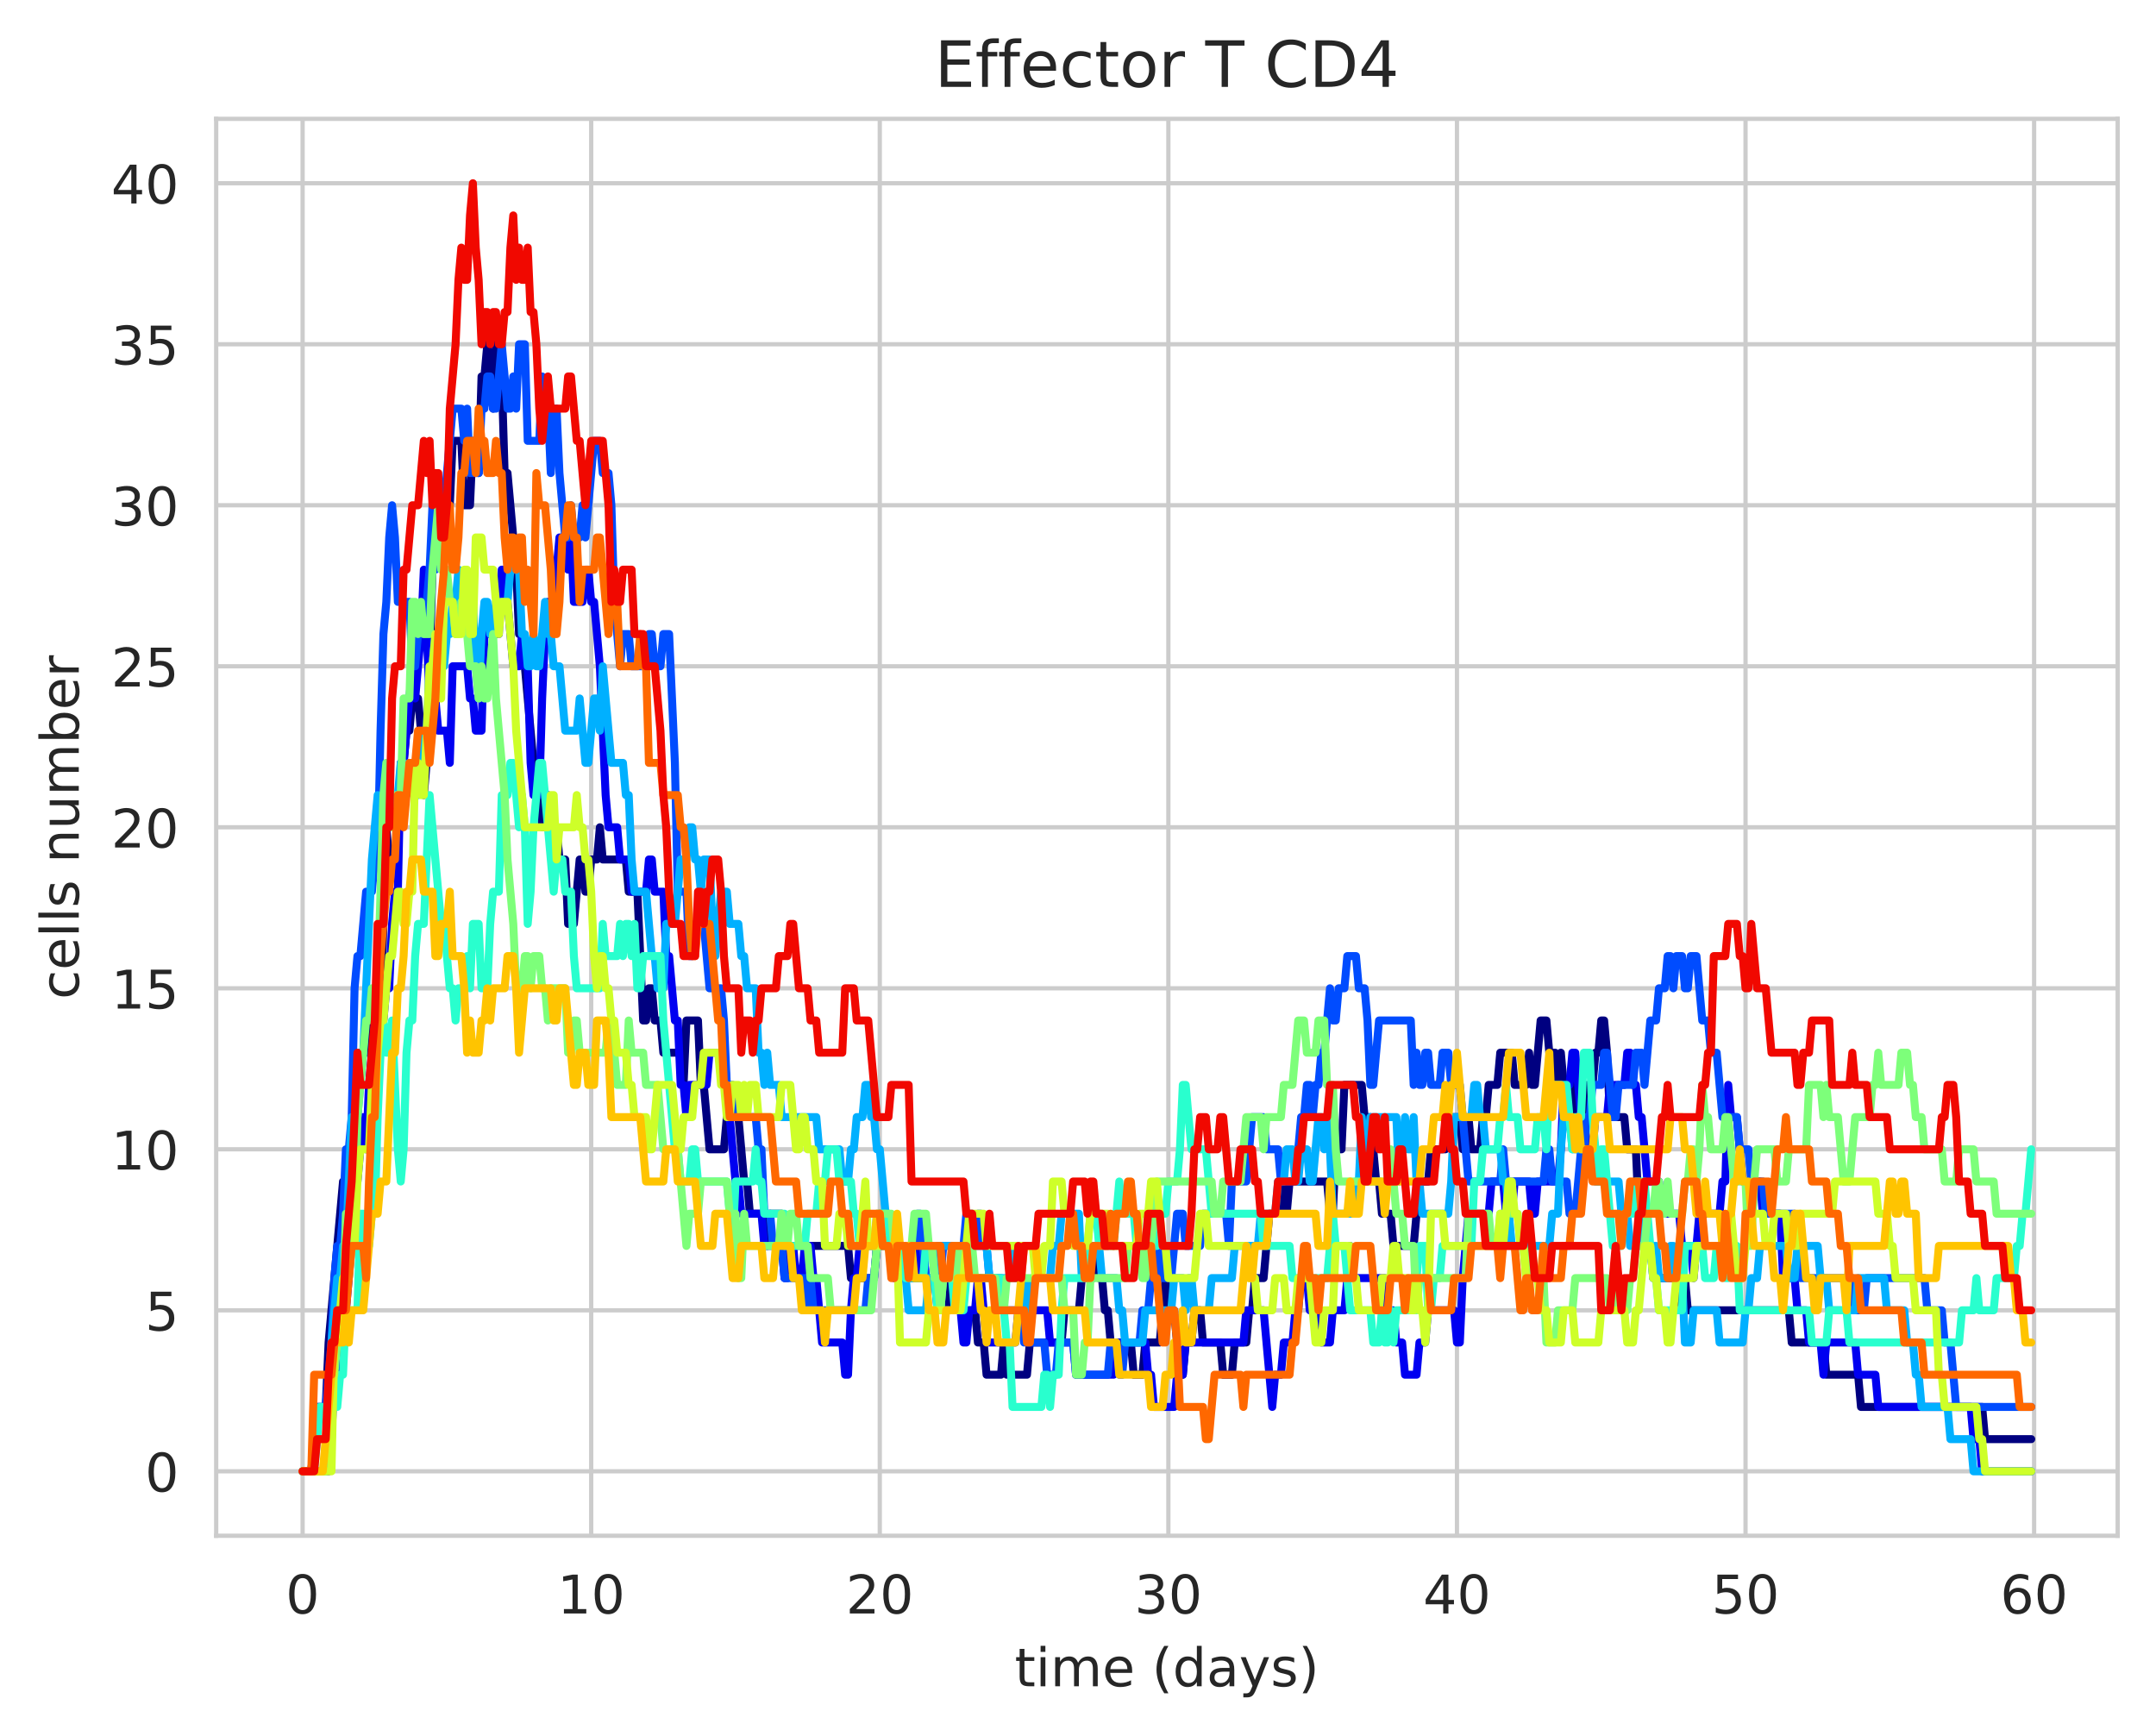 <?xml version="1.0" encoding="utf-8" standalone="no"?>
<!DOCTYPE svg PUBLIC "-//W3C//DTD SVG 1.1//EN"
  "http://www.w3.org/Graphics/SVG/1.1/DTD/svg11.dtd">
<!-- Created with matplotlib (https://matplotlib.org/) -->
<svg height="325.986pt" version="1.1" viewBox="0 0 404.923 325.986" width="404.923pt" xmlns="http://www.w3.org/2000/svg" xmlns:xlink="http://www.w3.org/1999/xlink">
 <defs>
  <style type="text/css">
*{stroke-linecap:butt;stroke-linejoin:round;white-space:pre;}
  </style>
 </defs>
 <g id="figure_1">
  <g id="patch_1">
   <path d="M 0 325.986 
L 404.923 325.986 
L 404.923 0 
L 0 0 
z
" style="fill:#ffffff;"/>
  </g>
  <g id="axes_1">
   <g id="patch_2">
    <path d="M 40.603 288.43 
L 397.723 288.43 
L 397.723 22.318 
L 40.603 22.318 
z
" style="fill:#ffffff;"/>
   </g>
   <g id="matplotlib.axis_1">
    <g id="xtick_1">
     <g id="line2d_1">
      <path clip-path="url(#p2878903c9c)" d="M 56.836 288.43 
L 56.836 22.318 
" style="fill:none;stroke:#cccccc;stroke-linecap:round;stroke-width:0.8;"/>
     </g>
     <g id="text_1">
      <!-- 0 -->
      <defs>
       <path d="M 31.781 66.406 
Q 24.172 66.406 20.328 58.906 
Q 16.5 51.422 16.5 36.375 
Q 16.5 21.391 20.328 13.891 
Q 24.172 6.391 31.781 6.391 
Q 39.453 6.391 43.281 13.891 
Q 47.125 21.391 47.125 36.375 
Q 47.125 51.422 43.281 58.906 
Q 39.453 66.406 31.781 66.406 
z
M 31.781 74.219 
Q 44.047 74.219 50.516 64.516 
Q 56.984 54.828 56.984 36.375 
Q 56.984 17.969 50.516 8.266 
Q 44.047 -1.422 31.781 -1.422 
Q 19.531 -1.422 13.062 8.266 
Q 6.594 17.969 6.594 36.375 
Q 6.594 54.828 13.062 64.516 
Q 19.531 74.219 31.781 74.219 
z
" id="DejaVuSans-48"/>
      </defs>
      <g style="fill:#262626;" transform="translate(53.655 303.029)scale(0.1 -0.1)">
       <use xlink:href="#DejaVuSans-48"/>
      </g>
     </g>
    </g>
    <g id="xtick_2">
     <g id="line2d_2">
      <path clip-path="url(#p2878903c9c)" d="M 111.035 288.43 
L 111.035 22.318 
" style="fill:none;stroke:#cccccc;stroke-linecap:round;stroke-width:0.8;"/>
     </g>
     <g id="text_2">
      <!-- 10 -->
      <defs>
       <path d="M 12.406 8.297 
L 28.516 8.297 
L 28.516 63.922 
L 10.984 60.406 
L 10.984 69.391 
L 28.422 72.906 
L 38.281 72.906 
L 38.281 8.297 
L 54.391 8.297 
L 54.391 0 
L 12.406 0 
z
" id="DejaVuSans-49"/>
      </defs>
      <g style="fill:#262626;" transform="translate(104.673 303.029)scale(0.1 -0.1)">
       <use xlink:href="#DejaVuSans-49"/>
       <use x="63.623" xlink:href="#DejaVuSans-48"/>
      </g>
     </g>
    </g>
    <g id="xtick_3">
     <g id="line2d_3">
      <path clip-path="url(#p2878903c9c)" d="M 165.235 288.43 
L 165.235 22.318 
" style="fill:none;stroke:#cccccc;stroke-linecap:round;stroke-width:0.8;"/>
     </g>
     <g id="text_3">
      <!-- 20 -->
      <defs>
       <path d="M 19.188 8.297 
L 53.609 8.297 
L 53.609 0 
L 7.328 0 
L 7.328 8.297 
Q 12.938 14.109 22.625 23.891 
Q 32.328 33.688 34.812 36.531 
Q 39.547 41.844 41.422 45.531 
Q 43.312 49.219 43.312 52.781 
Q 43.312 58.594 39.234 62.25 
Q 35.156 65.922 28.609 65.922 
Q 23.969 65.922 18.812 64.312 
Q 13.672 62.703 7.812 59.422 
L 7.812 69.391 
Q 13.766 71.781 18.938 73 
Q 24.125 74.219 28.422 74.219 
Q 39.75 74.219 46.484 68.547 
Q 53.219 62.891 53.219 53.422 
Q 53.219 48.922 51.531 44.891 
Q 49.859 40.875 45.406 35.406 
Q 44.188 33.984 37.641 27.219 
Q 31.109 20.453 19.188 8.297 
z
" id="DejaVuSans-50"/>
      </defs>
      <g style="fill:#262626;" transform="translate(158.872 303.029)scale(0.1 -0.1)">
       <use xlink:href="#DejaVuSans-50"/>
       <use x="63.623" xlink:href="#DejaVuSans-48"/>
      </g>
     </g>
    </g>
    <g id="xtick_4">
     <g id="line2d_4">
      <path clip-path="url(#p2878903c9c)" d="M 219.434 288.43 
L 219.434 22.318 
" style="fill:none;stroke:#cccccc;stroke-linecap:round;stroke-width:0.8;"/>
     </g>
     <g id="text_4">
      <!-- 30 -->
      <defs>
       <path d="M 40.578 39.312 
Q 47.656 37.797 51.625 33 
Q 55.609 28.219 55.609 21.188 
Q 55.609 10.406 48.188 4.484 
Q 40.766 -1.422 27.094 -1.422 
Q 22.516 -1.422 17.656 -0.516 
Q 12.797 0.391 7.625 2.203 
L 7.625 11.719 
Q 11.719 9.328 16.594 8.109 
Q 21.484 6.891 26.812 6.891 
Q 36.078 6.891 40.938 10.547 
Q 45.797 14.203 45.797 21.188 
Q 45.797 27.641 41.281 31.266 
Q 36.766 34.906 28.719 34.906 
L 20.219 34.906 
L 20.219 43.016 
L 29.109 43.016 
Q 36.375 43.016 40.234 45.922 
Q 44.094 48.828 44.094 54.297 
Q 44.094 59.906 40.109 62.906 
Q 36.141 65.922 28.719 65.922 
Q 24.656 65.922 20.016 65.031 
Q 15.375 64.156 9.812 62.312 
L 9.812 71.094 
Q 15.438 72.656 20.344 73.438 
Q 25.25 74.219 29.594 74.219 
Q 40.828 74.219 47.359 69.109 
Q 53.906 64.016 53.906 55.328 
Q 53.906 49.266 50.438 45.094 
Q 46.969 40.922 40.578 39.312 
z
" id="DejaVuSans-51"/>
      </defs>
      <g style="fill:#262626;" transform="translate(213.072 303.029)scale(0.1 -0.1)">
       <use xlink:href="#DejaVuSans-51"/>
       <use x="63.623" xlink:href="#DejaVuSans-48"/>
      </g>
     </g>
    </g>
    <g id="xtick_5">
     <g id="line2d_5">
      <path clip-path="url(#p2878903c9c)" d="M 273.634 288.43 
L 273.634 22.318 
" style="fill:none;stroke:#cccccc;stroke-linecap:round;stroke-width:0.8;"/>
     </g>
     <g id="text_5">
      <!-- 40 -->
      <defs>
       <path d="M 37.797 64.312 
L 12.891 25.391 
L 37.797 25.391 
z
M 35.203 72.906 
L 47.609 72.906 
L 47.609 25.391 
L 58.016 25.391 
L 58.016 17.188 
L 47.609 17.188 
L 47.609 0 
L 37.797 0 
L 37.797 17.188 
L 4.891 17.188 
L 4.891 26.703 
z
" id="DejaVuSans-52"/>
      </defs>
      <g style="fill:#262626;" transform="translate(267.271 303.029)scale(0.1 -0.1)">
       <use xlink:href="#DejaVuSans-52"/>
       <use x="63.623" xlink:href="#DejaVuSans-48"/>
      </g>
     </g>
    </g>
    <g id="xtick_6">
     <g id="line2d_6">
      <path clip-path="url(#p2878903c9c)" d="M 327.833 288.43 
L 327.833 22.318 
" style="fill:none;stroke:#cccccc;stroke-linecap:round;stroke-width:0.8;"/>
     </g>
     <g id="text_6">
      <!-- 50 -->
      <defs>
       <path d="M 10.797 72.906 
L 49.516 72.906 
L 49.516 64.594 
L 19.828 64.594 
L 19.828 46.734 
Q 21.969 47.469 24.109 47.828 
Q 26.266 48.188 28.422 48.188 
Q 40.625 48.188 47.75 41.5 
Q 54.891 34.812 54.891 23.391 
Q 54.891 11.625 47.562 5.094 
Q 40.234 -1.422 26.906 -1.422 
Q 22.312 -1.422 17.547 -0.641 
Q 12.797 0.141 7.719 1.703 
L 7.719 11.625 
Q 12.109 9.234 16.797 8.062 
Q 21.484 6.891 26.703 6.891 
Q 35.156 6.891 40.078 11.328 
Q 45.016 15.766 45.016 23.391 
Q 45.016 31 40.078 35.438 
Q 35.156 39.891 26.703 39.891 
Q 22.75 39.891 18.812 39.016 
Q 14.891 38.141 10.797 36.281 
z
" id="DejaVuSans-53"/>
      </defs>
      <g style="fill:#262626;" transform="translate(321.47 303.029)scale(0.1 -0.1)">
       <use xlink:href="#DejaVuSans-53"/>
       <use x="63.623" xlink:href="#DejaVuSans-48"/>
      </g>
     </g>
    </g>
    <g id="xtick_7">
     <g id="line2d_7">
      <path clip-path="url(#p2878903c9c)" d="M 382.032 288.43 
L 382.032 22.318 
" style="fill:none;stroke:#cccccc;stroke-linecap:round;stroke-width:0.8;"/>
     </g>
     <g id="text_7">
      <!-- 60 -->
      <defs>
       <path d="M 33.016 40.375 
Q 26.375 40.375 22.484 35.828 
Q 18.609 31.297 18.609 23.391 
Q 18.609 15.531 22.484 10.953 
Q 26.375 6.391 33.016 6.391 
Q 39.656 6.391 43.531 10.953 
Q 47.406 15.531 47.406 23.391 
Q 47.406 31.297 43.531 35.828 
Q 39.656 40.375 33.016 40.375 
z
M 52.594 71.297 
L 52.594 62.312 
Q 48.875 64.062 45.094 64.984 
Q 41.312 65.922 37.594 65.922 
Q 27.828 65.922 22.672 59.328 
Q 17.531 52.734 16.797 39.406 
Q 19.672 43.656 24.016 45.922 
Q 28.375 48.188 33.594 48.188 
Q 44.578 48.188 50.953 41.516 
Q 57.328 34.859 57.328 23.391 
Q 57.328 12.156 50.688 5.359 
Q 44.047 -1.422 33.016 -1.422 
Q 20.359 -1.422 13.672 8.266 
Q 6.984 17.969 6.984 36.375 
Q 6.984 53.656 15.188 63.938 
Q 23.391 74.219 37.203 74.219 
Q 40.922 74.219 44.703 73.484 
Q 48.484 72.75 52.594 71.297 
z
" id="DejaVuSans-54"/>
      </defs>
      <g style="fill:#262626;" transform="translate(375.67 303.029)scale(0.1 -0.1)">
       <use xlink:href="#DejaVuSans-54"/>
       <use x="63.623" xlink:href="#DejaVuSans-48"/>
      </g>
     </g>
    </g>
    <g id="text_8">
     <!-- time (days) -->
     <defs>
      <path d="M 18.312 70.219 
L 18.312 54.688 
L 36.812 54.688 
L 36.812 47.703 
L 18.312 47.703 
L 18.312 18.016 
Q 18.312 11.328 20.141 9.422 
Q 21.969 7.516 27.594 7.516 
L 36.812 7.516 
L 36.812 0 
L 27.594 0 
Q 17.188 0 13.234 3.875 
Q 9.281 7.766 9.281 18.016 
L 9.281 47.703 
L 2.688 47.703 
L 2.688 54.688 
L 9.281 54.688 
L 9.281 70.219 
z
" id="DejaVuSans-116"/>
      <path d="M 9.422 54.688 
L 18.406 54.688 
L 18.406 0 
L 9.422 0 
z
M 9.422 75.984 
L 18.406 75.984 
L 18.406 64.594 
L 9.422 64.594 
z
" id="DejaVuSans-105"/>
      <path d="M 52 44.188 
Q 55.375 50.25 60.062 53.125 
Q 64.75 56 71.094 56 
Q 79.641 56 84.281 50.016 
Q 88.922 44.047 88.922 33.016 
L 88.922 0 
L 79.891 0 
L 79.891 32.719 
Q 79.891 40.578 77.094 44.375 
Q 74.312 48.188 68.609 48.188 
Q 61.625 48.188 57.562 43.547 
Q 53.516 38.922 53.516 30.906 
L 53.516 0 
L 44.484 0 
L 44.484 32.719 
Q 44.484 40.625 41.703 44.406 
Q 38.922 48.188 33.109 48.188 
Q 26.219 48.188 22.156 43.531 
Q 18.109 38.875 18.109 30.906 
L 18.109 0 
L 9.078 0 
L 9.078 54.688 
L 18.109 54.688 
L 18.109 46.188 
Q 21.188 51.219 25.484 53.609 
Q 29.781 56 35.688 56 
Q 41.656 56 45.828 52.969 
Q 50 49.953 52 44.188 
z
" id="DejaVuSans-109"/>
      <path d="M 56.203 29.594 
L 56.203 25.203 
L 14.891 25.203 
Q 15.484 15.922 20.484 11.062 
Q 25.484 6.203 34.422 6.203 
Q 39.594 6.203 44.453 7.469 
Q 49.312 8.734 54.109 11.281 
L 54.109 2.781 
Q 49.266 0.734 44.188 -0.344 
Q 39.109 -1.422 33.891 -1.422 
Q 20.797 -1.422 13.156 6.188 
Q 5.516 13.812 5.516 26.812 
Q 5.516 40.234 12.766 48.109 
Q 20.016 56 32.328 56 
Q 43.359 56 49.781 48.891 
Q 56.203 41.797 56.203 29.594 
z
M 47.219 32.234 
Q 47.125 39.594 43.094 43.984 
Q 39.062 48.391 32.422 48.391 
Q 24.906 48.391 20.391 44.141 
Q 15.875 39.891 15.188 32.172 
z
" id="DejaVuSans-101"/>
      <path id="DejaVuSans-32"/>
      <path d="M 31 75.875 
Q 24.469 64.656 21.281 53.656 
Q 18.109 42.672 18.109 31.391 
Q 18.109 20.125 21.312 9.062 
Q 24.516 -2 31 -13.188 
L 23.188 -13.188 
Q 15.875 -1.703 12.234 9.375 
Q 8.594 20.453 8.594 31.391 
Q 8.594 42.281 12.203 53.312 
Q 15.828 64.359 23.188 75.875 
z
" id="DejaVuSans-40"/>
      <path d="M 45.406 46.391 
L 45.406 75.984 
L 54.391 75.984 
L 54.391 0 
L 45.406 0 
L 45.406 8.203 
Q 42.578 3.328 38.25 0.953 
Q 33.938 -1.422 27.875 -1.422 
Q 17.969 -1.422 11.734 6.484 
Q 5.516 14.406 5.516 27.297 
Q 5.516 40.188 11.734 48.094 
Q 17.969 56 27.875 56 
Q 33.938 56 38.25 53.625 
Q 42.578 51.266 45.406 46.391 
z
M 14.797 27.297 
Q 14.797 17.391 18.875 11.75 
Q 22.953 6.109 30.078 6.109 
Q 37.203 6.109 41.297 11.75 
Q 45.406 17.391 45.406 27.297 
Q 45.406 37.203 41.297 42.844 
Q 37.203 48.484 30.078 48.484 
Q 22.953 48.484 18.875 42.844 
Q 14.797 37.203 14.797 27.297 
z
" id="DejaVuSans-100"/>
      <path d="M 34.281 27.484 
Q 23.391 27.484 19.188 25 
Q 14.984 22.516 14.984 16.5 
Q 14.984 11.719 18.141 8.906 
Q 21.297 6.109 26.703 6.109 
Q 34.188 6.109 38.703 11.406 
Q 43.219 16.703 43.219 25.484 
L 43.219 27.484 
z
M 52.203 31.203 
L 52.203 0 
L 43.219 0 
L 43.219 8.297 
Q 40.141 3.328 35.547 0.953 
Q 30.953 -1.422 24.312 -1.422 
Q 15.922 -1.422 10.953 3.297 
Q 6 8.016 6 15.922 
Q 6 25.141 12.172 29.828 
Q 18.359 34.516 30.609 34.516 
L 43.219 34.516 
L 43.219 35.406 
Q 43.219 41.609 39.141 45 
Q 35.062 48.391 27.688 48.391 
Q 23 48.391 18.547 47.266 
Q 14.109 46.141 10.016 43.891 
L 10.016 52.203 
Q 14.938 54.109 19.578 55.047 
Q 24.219 56 28.609 56 
Q 40.484 56 46.344 49.844 
Q 52.203 43.703 52.203 31.203 
z
" id="DejaVuSans-97"/>
      <path d="M 32.172 -5.078 
Q 28.375 -14.844 24.75 -17.812 
Q 21.141 -20.797 15.094 -20.797 
L 7.906 -20.797 
L 7.906 -13.281 
L 13.188 -13.281 
Q 16.891 -13.281 18.938 -11.516 
Q 21 -9.766 23.484 -3.219 
L 25.094 0.875 
L 2.984 54.688 
L 12.5 54.688 
L 29.594 11.922 
L 46.688 54.688 
L 56.203 54.688 
z
" id="DejaVuSans-121"/>
      <path d="M 44.281 53.078 
L 44.281 44.578 
Q 40.484 46.531 36.375 47.5 
Q 32.281 48.484 27.875 48.484 
Q 21.188 48.484 17.844 46.438 
Q 14.5 44.391 14.5 40.281 
Q 14.5 37.156 16.891 35.375 
Q 19.281 33.594 26.516 31.984 
L 29.594 31.297 
Q 39.156 29.25 43.188 25.516 
Q 47.219 21.781 47.219 15.094 
Q 47.219 7.469 41.188 3.016 
Q 35.156 -1.422 24.609 -1.422 
Q 20.219 -1.422 15.453 -0.562 
Q 10.688 0.297 5.422 2 
L 5.422 11.281 
Q 10.406 8.688 15.234 7.391 
Q 20.062 6.109 24.812 6.109 
Q 31.156 6.109 34.562 8.281 
Q 37.984 10.453 37.984 14.406 
Q 37.984 18.062 35.516 20.016 
Q 33.062 21.969 24.703 23.781 
L 21.578 24.516 
Q 13.234 26.266 9.516 29.906 
Q 5.812 33.547 5.812 39.891 
Q 5.812 47.609 11.281 51.797 
Q 16.75 56 26.812 56 
Q 31.781 56 36.172 55.266 
Q 40.578 54.547 44.281 53.078 
z
" id="DejaVuSans-115"/>
      <path d="M 8.016 75.875 
L 15.828 75.875 
Q 23.141 64.359 26.781 53.312 
Q 30.422 42.281 30.422 31.391 
Q 30.422 20.453 26.781 9.375 
Q 23.141 -1.703 15.828 -13.188 
L 8.016 -13.188 
Q 14.5 -2 17.703 9.062 
Q 20.906 20.125 20.906 31.391 
Q 20.906 42.672 17.703 53.656 
Q 14.5 64.656 8.016 75.875 
z
" id="DejaVuSans-41"/>
     </defs>
     <g style="fill:#262626;" transform="translate(190.574 316.707)scale(0.1 -0.1)">
      <use xlink:href="#DejaVuSans-116"/>
      <use x="39.209" xlink:href="#DejaVuSans-105"/>
      <use x="66.992" xlink:href="#DejaVuSans-109"/>
      <use x="164.404" xlink:href="#DejaVuSans-101"/>
      <use x="225.928" xlink:href="#DejaVuSans-32"/>
      <use x="257.715" xlink:href="#DejaVuSans-40"/>
      <use x="296.729" xlink:href="#DejaVuSans-100"/>
      <use x="360.205" xlink:href="#DejaVuSans-97"/>
      <use x="421.484" xlink:href="#DejaVuSans-121"/>
      <use x="480.664" xlink:href="#DejaVuSans-115"/>
      <use x="532.764" xlink:href="#DejaVuSans-41"/>
     </g>
    </g>
   </g>
   <g id="matplotlib.axis_2">
    <g id="ytick_1">
     <g id="line2d_8">
      <path clip-path="url(#p2878903c9c)" d="M 40.603 276.334 
L 397.723 276.334 
" style="fill:none;stroke:#cccccc;stroke-linecap:round;stroke-width:0.8;"/>
     </g>
     <g id="text_9">
      <!-- 0 -->
      <g style="fill:#262626;" transform="translate(27.241 280.133)scale(0.1 -0.1)">
       <use xlink:href="#DejaVuSans-48"/>
      </g>
     </g>
    </g>
    <g id="ytick_2">
     <g id="line2d_9">
      <path clip-path="url(#p2878903c9c)" d="M 40.603 246.094 
L 397.723 246.094 
" style="fill:none;stroke:#cccccc;stroke-linecap:round;stroke-width:0.8;"/>
     </g>
     <g id="text_10">
      <!-- 5 -->
      <g style="fill:#262626;" transform="translate(27.241 249.893)scale(0.1 -0.1)">
       <use xlink:href="#DejaVuSans-53"/>
      </g>
     </g>
    </g>
    <g id="ytick_3">
     <g id="line2d_10">
      <path clip-path="url(#p2878903c9c)" d="M 40.603 215.854 
L 397.723 215.854 
" style="fill:none;stroke:#cccccc;stroke-linecap:round;stroke-width:0.8;"/>
     </g>
     <g id="text_11">
      <!-- 10 -->
      <g style="fill:#262626;" transform="translate(20.878 219.653)scale(0.1 -0.1)">
       <use xlink:href="#DejaVuSans-49"/>
       <use x="63.623" xlink:href="#DejaVuSans-48"/>
      </g>
     </g>
    </g>
    <g id="ytick_4">
     <g id="line2d_11">
      <path clip-path="url(#p2878903c9c)" d="M 40.603 185.614 
L 397.723 185.614 
" style="fill:none;stroke:#cccccc;stroke-linecap:round;stroke-width:0.8;"/>
     </g>
     <g id="text_12">
      <!-- 15 -->
      <g style="fill:#262626;" transform="translate(20.878 189.413)scale(0.1 -0.1)">
       <use xlink:href="#DejaVuSans-49"/>
       <use x="63.623" xlink:href="#DejaVuSans-53"/>
      </g>
     </g>
    </g>
    <g id="ytick_5">
     <g id="line2d_12">
      <path clip-path="url(#p2878903c9c)" d="M 40.603 155.374 
L 397.723 155.374 
" style="fill:none;stroke:#cccccc;stroke-linecap:round;stroke-width:0.8;"/>
     </g>
     <g id="text_13">
      <!-- 20 -->
      <g style="fill:#262626;" transform="translate(20.878 159.173)scale(0.1 -0.1)">
       <use xlink:href="#DejaVuSans-50"/>
       <use x="63.623" xlink:href="#DejaVuSans-48"/>
      </g>
     </g>
    </g>
    <g id="ytick_6">
     <g id="line2d_13">
      <path clip-path="url(#p2878903c9c)" d="M 40.603 125.134 
L 397.723 125.134 
" style="fill:none;stroke:#cccccc;stroke-linecap:round;stroke-width:0.8;"/>
     </g>
     <g id="text_14">
      <!-- 25 -->
      <g style="fill:#262626;" transform="translate(20.878 128.933)scale(0.1 -0.1)">
       <use xlink:href="#DejaVuSans-50"/>
       <use x="63.623" xlink:href="#DejaVuSans-53"/>
      </g>
     </g>
    </g>
    <g id="ytick_7">
     <g id="line2d_14">
      <path clip-path="url(#p2878903c9c)" d="M 40.603 94.894 
L 397.723 94.894 
" style="fill:none;stroke:#cccccc;stroke-linecap:round;stroke-width:0.8;"/>
     </g>
     <g id="text_15">
      <!-- 30 -->
      <g style="fill:#262626;" transform="translate(20.878 98.693)scale(0.1 -0.1)">
       <use xlink:href="#DejaVuSans-51"/>
       <use x="63.623" xlink:href="#DejaVuSans-48"/>
      </g>
     </g>
    </g>
    <g id="ytick_8">
     <g id="line2d_15">
      <path clip-path="url(#p2878903c9c)" d="M 40.603 64.654 
L 397.723 64.654 
" style="fill:none;stroke:#cccccc;stroke-linecap:round;stroke-width:0.8;"/>
     </g>
     <g id="text_16">
      <!-- 35 -->
      <g style="fill:#262626;" transform="translate(20.878 68.453)scale(0.1 -0.1)">
       <use xlink:href="#DejaVuSans-51"/>
       <use x="63.623" xlink:href="#DejaVuSans-53"/>
      </g>
     </g>
    </g>
    <g id="ytick_9">
     <g id="line2d_16">
      <path clip-path="url(#p2878903c9c)" d="M 40.603 34.414 
L 397.723 34.414 
" style="fill:none;stroke:#cccccc;stroke-linecap:round;stroke-width:0.8;"/>
     </g>
     <g id="text_17">
      <!-- 40 -->
      <g style="fill:#262626;" transform="translate(20.878 38.213)scale(0.1 -0.1)">
       <use xlink:href="#DejaVuSans-52"/>
       <use x="63.623" xlink:href="#DejaVuSans-48"/>
      </g>
     </g>
    </g>
    <g id="text_18">
     <!-- cells number -->
     <defs>
      <path d="M 48.781 52.594 
L 48.781 44.188 
Q 44.969 46.297 41.141 47.344 
Q 37.312 48.391 33.406 48.391 
Q 24.656 48.391 19.812 42.844 
Q 14.984 37.312 14.984 27.297 
Q 14.984 17.281 19.812 11.734 
Q 24.656 6.203 33.406 6.203 
Q 37.312 6.203 41.141 7.25 
Q 44.969 8.297 48.781 10.406 
L 48.781 2.094 
Q 45.016 0.344 40.984 -0.531 
Q 36.969 -1.422 32.422 -1.422 
Q 20.062 -1.422 12.781 6.344 
Q 5.516 14.109 5.516 27.297 
Q 5.516 40.672 12.859 48.328 
Q 20.219 56 33.016 56 
Q 37.156 56 41.109 55.141 
Q 45.062 54.297 48.781 52.594 
z
" id="DejaVuSans-99"/>
      <path d="M 9.422 75.984 
L 18.406 75.984 
L 18.406 0 
L 9.422 0 
z
" id="DejaVuSans-108"/>
      <path d="M 54.891 33.016 
L 54.891 0 
L 45.906 0 
L 45.906 32.719 
Q 45.906 40.484 42.875 44.328 
Q 39.844 48.188 33.797 48.188 
Q 26.516 48.188 22.312 43.547 
Q 18.109 38.922 18.109 30.906 
L 18.109 0 
L 9.078 0 
L 9.078 54.688 
L 18.109 54.688 
L 18.109 46.188 
Q 21.344 51.125 25.703 53.562 
Q 30.078 56 35.797 56 
Q 45.219 56 50.047 50.172 
Q 54.891 44.344 54.891 33.016 
z
" id="DejaVuSans-110"/>
      <path d="M 8.5 21.578 
L 8.5 54.688 
L 17.484 54.688 
L 17.484 21.922 
Q 17.484 14.156 20.5 10.266 
Q 23.531 6.391 29.594 6.391 
Q 36.859 6.391 41.078 11.031 
Q 45.312 15.672 45.312 23.688 
L 45.312 54.688 
L 54.297 54.688 
L 54.297 0 
L 45.312 0 
L 45.312 8.406 
Q 42.047 3.422 37.719 1 
Q 33.406 -1.422 27.688 -1.422 
Q 18.266 -1.422 13.375 4.438 
Q 8.5 10.297 8.5 21.578 
z
M 31.109 56 
z
" id="DejaVuSans-117"/>
      <path d="M 48.688 27.297 
Q 48.688 37.203 44.609 42.844 
Q 40.531 48.484 33.406 48.484 
Q 26.266 48.484 22.188 42.844 
Q 18.109 37.203 18.109 27.297 
Q 18.109 17.391 22.188 11.75 
Q 26.266 6.109 33.406 6.109 
Q 40.531 6.109 44.609 11.75 
Q 48.688 17.391 48.688 27.297 
z
M 18.109 46.391 
Q 20.953 51.266 25.266 53.625 
Q 29.594 56 35.594 56 
Q 45.562 56 51.781 48.094 
Q 58.016 40.188 58.016 27.297 
Q 58.016 14.406 51.781 6.484 
Q 45.562 -1.422 35.594 -1.422 
Q 29.594 -1.422 25.266 0.953 
Q 20.953 3.328 18.109 8.203 
L 18.109 0 
L 9.078 0 
L 9.078 75.984 
L 18.109 75.984 
z
" id="DejaVuSans-98"/>
      <path d="M 41.109 46.297 
Q 39.594 47.172 37.812 47.578 
Q 36.031 48 33.891 48 
Q 26.266 48 22.188 43.047 
Q 18.109 38.094 18.109 28.812 
L 18.109 0 
L 9.078 0 
L 9.078 54.688 
L 18.109 54.688 
L 18.109 46.188 
Q 20.953 51.172 25.484 53.578 
Q 30.031 56 36.531 56 
Q 37.453 56 38.578 55.875 
Q 39.703 55.766 41.062 55.516 
z
" id="DejaVuSans-114"/>
     </defs>
     <g style="fill:#262626;" transform="translate(14.798 187.686)rotate(-90)scale(0.1 -0.1)">
      <use xlink:href="#DejaVuSans-99"/>
      <use x="54.98" xlink:href="#DejaVuSans-101"/>
      <use x="116.504" xlink:href="#DejaVuSans-108"/>
      <use x="144.287" xlink:href="#DejaVuSans-108"/>
      <use x="172.07" xlink:href="#DejaVuSans-115"/>
      <use x="224.17" xlink:href="#DejaVuSans-32"/>
      <use x="255.957" xlink:href="#DejaVuSans-110"/>
      <use x="319.336" xlink:href="#DejaVuSans-117"/>
      <use x="382.715" xlink:href="#DejaVuSans-109"/>
      <use x="480.127" xlink:href="#DejaVuSans-98"/>
      <use x="543.604" xlink:href="#DejaVuSans-101"/>
      <use x="605.127" xlink:href="#DejaVuSans-114"/>
     </g>
    </g>
   </g>
   <g id="line2d_17">
    <path clip-path="url(#p2878903c9c)" d="M 56.836 276.334 
L 58.462 276.334 
L 59.546 264.238 
L 61.172 264.238 
L 61.714 252.142 
L 64.424 221.902 
L 64.966 227.95 
L 66.592 209.806 
L 67.134 209.806 
L 67.676 197.71 
L 68.76 197.71 
L 69.302 191.662 
L 69.844 197.71 
L 70.386 197.71 
L 70.928 191.662 
L 71.47 191.662 
L 72.554 155.374 
L 73.096 161.422 
L 74.18 161.422 
L 74.722 155.374 
L 75.264 155.374 
L 75.806 143.278 
L 76.348 137.23 
L 76.89 137.23 
L 77.432 131.182 
L 78.516 131.182 
L 79.058 137.23 
L 79.6 149.326 
L 80.142 143.278 
L 81.226 106.99 
L 81.768 100.942 
L 82.31 100.942 
L 82.852 94.894 
L 83.394 100.942 
L 83.936 100.942 
L 84.478 94.894 
L 85.02 82.798 
L 86.646 82.798 
L 87.188 94.894 
L 88.272 94.894 
L 88.814 82.798 
L 89.356 82.798 
L 89.897 88.846 
L 90.439 70.702 
L 90.981 70.702 
L 91.523 64.654 
L 92.607 76.75 
L 93.149 64.654 
L 93.691 70.702 
L 94.233 70.702 
L 94.775 88.846 
L 95.317 88.846 
L 96.943 106.99 
L 97.485 119.086 
L 98.027 119.086 
L 100.195 143.278 
L 100.737 143.278 
L 101.821 155.374 
L 102.363 155.374 
L 102.905 149.326 
L 103.447 155.374 
L 104.531 155.374 
L 105.073 161.422 
L 106.157 161.422 
L 106.699 173.518 
L 107.783 173.518 
L 108.867 161.422 
L 109.409 161.422 
L 109.951 167.47 
L 110.493 167.47 
L 111.035 161.422 
L 112.119 161.422 
L 112.661 155.374 
L 113.203 161.422 
L 117.539 161.422 
L 118.081 167.47 
L 119.707 167.47 
L 120.791 191.662 
L 121.333 191.662 
L 121.875 185.614 
L 122.417 185.614 
L 122.959 191.662 
L 124.043 191.662 
L 124.585 197.71 
L 127.837 197.71 
L 128.379 203.758 
L 128.921 191.662 
L 131.089 191.662 
L 131.631 203.758 
L 132.173 203.758 
L 133.257 215.854 
L 135.967 215.854 
L 136.509 209.806 
L 138.677 209.806 
L 139.761 221.902 
L 140.303 221.902 
L 140.845 227.95 
L 143.555 227.95 
L 144.097 233.998 
L 144.639 227.95 
L 146.807 227.95 
L 147.349 233.998 
L 159.273 233.998 
L 159.815 240.046 
L 164.151 240.046 
L 165.235 227.95 
L 166.861 227.95 
L 167.403 233.998 
L 169.571 233.998 
L 170.113 240.046 
L 177.701 240.046 
L 178.243 246.094 
L 178.785 240.046 
L 180.411 240.046 
L 180.953 246.094 
L 183.121 246.094 
L 183.663 252.142 
L 184.746 252.142 
L 185.288 258.19 
L 187.998 258.19 
L 188.54 252.142 
L 189.082 258.19 
L 192.876 258.19 
L 193.418 252.142 
L 199.38 252.142 
L 199.922 246.094 
L 202.632 246.094 
L 203.174 240.046 
L 205.342 240.046 
L 205.884 233.998 
L 206.426 240.046 
L 206.968 240.046 
L 207.51 246.094 
L 208.052 246.094 
L 208.594 252.142 
L 212.388 252.142 
L 212.93 258.19 
L 214.556 258.19 
L 215.098 252.142 
L 217.808 252.142 
L 218.892 240.046 
L 219.434 246.094 
L 220.518 246.094 
L 221.06 252.142 
L 221.602 252.142 
L 222.144 258.19 
L 222.686 252.142 
L 223.77 252.142 
L 224.312 246.094 
L 225.396 246.094 
L 225.938 252.142 
L 229.19 252.142 
L 229.732 258.19 
L 231.358 258.19 
L 231.9 252.142 
L 234.068 252.142 
L 234.61 246.094 
L 235.152 246.094 
L 235.694 240.046 
L 237.32 240.046 
L 238.404 227.95 
L 240.03 227.95 
L 240.572 221.902 
L 241.114 221.902 
L 241.656 227.95 
L 242.198 221.902 
L 249.244 221.902 
L 249.786 227.95 
L 250.328 227.95 
L 250.87 215.854 
L 251.954 215.854 
L 252.496 203.758 
L 255.748 203.758 
L 256.29 209.806 
L 257.374 209.806 
L 258.458 221.902 
L 259 221.902 
L 259.542 227.95 
L 261.168 227.95 
L 261.71 233.998 
L 265.504 233.998 
L 266.588 221.902 
L 268.214 221.902 
L 268.756 215.854 
L 271.466 215.854 
L 272.008 209.806 
L 274.176 209.806 
L 274.718 215.854 
L 275.26 215.854 
L 275.802 209.806 
L 276.344 215.854 
L 277.969 215.854 
L 278.511 209.806 
L 279.053 209.806 
L 279.595 203.758 
L 281.221 203.758 
L 281.763 197.71 
L 283.931 197.71 
L 284.473 203.758 
L 286.641 203.758 
L 287.183 197.71 
L 287.725 203.758 
L 288.267 203.758 
L 289.351 191.662 
L 290.435 191.662 
L 290.977 197.71 
L 292.061 197.71 
L 292.603 203.758 
L 293.145 197.71 
L 293.687 203.758 
L 294.229 203.758 
L 294.771 209.806 
L 295.313 209.806 
L 295.855 203.758 
L 296.939 203.758 
L 297.481 209.806 
L 298.023 203.758 
L 299.107 203.758 
L 299.649 197.71 
L 300.191 197.71 
L 300.733 191.662 
L 301.275 191.662 
L 301.817 197.71 
L 302.359 209.806 
L 305.069 209.806 
L 305.611 215.854 
L 307.237 215.854 
L 307.779 227.95 
L 308.321 227.95 
L 308.863 233.998 
L 309.947 233.998 
L 310.489 240.046 
L 315.367 240.046 
L 315.909 246.094 
L 316.451 240.046 
L 316.993 246.094 
L 335.963 246.094 
L 336.505 252.142 
L 342.467 252.142 
L 343.009 258.19 
L 348.971 258.19 
L 349.513 264.238 
L 372.276 264.238 
L 372.818 270.286 
L 381.49 270.286 
L 381.49 270.286 
" style="fill:none;stroke:#000080;stroke-linecap:round;stroke-width:1.5;"/>
   </g>
   <g id="line2d_18">
    <path clip-path="url(#p2878903c9c)" d="M 56.836 276.334 
L 61.714 276.334 
L 62.256 270.286 
L 62.798 258.19 
L 63.34 258.19 
L 64.424 246.094 
L 64.966 246.094 
L 66.05 233.998 
L 66.592 221.902 
L 67.134 221.902 
L 68.218 209.806 
L 68.76 215.854 
L 69.302 203.758 
L 69.844 197.71 
L 70.386 197.71 
L 70.928 179.566 
L 72.012 191.662 
L 72.554 185.614 
L 73.096 185.614 
L 73.638 173.518 
L 74.18 167.47 
L 74.722 167.47 
L 75.264 143.278 
L 75.806 143.278 
L 77.432 125.134 
L 77.974 131.182 
L 79.058 119.086 
L 79.6 106.99 
L 80.684 131.182 
L 81.226 137.23 
L 81.768 131.182 
L 82.31 137.23 
L 83.936 137.23 
L 84.478 143.278 
L 85.02 125.134 
L 87.73 125.134 
L 88.272 131.182 
L 88.814 131.182 
L 89.356 137.23 
L 90.439 137.23 
L 90.981 119.086 
L 93.691 119.086 
L 94.233 106.99 
L 94.775 106.99 
L 96.401 125.134 
L 97.485 125.134 
L 98.027 119.086 
L 98.569 125.134 
L 99.111 125.134 
L 99.653 143.278 
L 100.195 149.326 
L 101.279 149.326 
L 101.821 131.182 
L 102.363 119.086 
L 102.905 113.038 
L 103.989 113.038 
L 105.073 100.942 
L 106.157 100.942 
L 106.699 106.99 
L 107.241 100.942 
L 107.783 113.038 
L 109.409 113.038 
L 109.951 106.99 
L 110.493 106.99 
L 111.035 113.038 
L 111.577 113.038 
L 112.661 125.134 
L 113.745 149.326 
L 114.287 155.374 
L 115.913 155.374 
L 116.455 161.422 
L 118.081 161.422 
L 118.623 167.47 
L 121.333 167.47 
L 121.875 161.422 
L 122.417 161.422 
L 122.959 167.47 
L 124.585 167.47 
L 125.127 179.566 
L 125.669 179.566 
L 126.753 191.662 
L 127.295 191.662 
L 127.837 203.758 
L 128.379 203.758 
L 128.921 209.806 
L 129.463 203.758 
L 132.715 203.758 
L 133.257 197.71 
L 135.967 197.71 
L 138.135 221.902 
L 138.677 221.902 
L 139.219 227.95 
L 143.013 227.95 
L 143.555 233.998 
L 146.807 233.998 
L 147.349 240.046 
L 147.891 240.046 
L 148.433 233.998 
L 148.975 233.998 
L 149.517 240.046 
L 150.601 240.046 
L 151.143 233.998 
L 152.227 233.998 
L 152.769 240.046 
L 153.311 240.046 
L 154.395 252.142 
L 158.189 252.142 
L 158.731 258.19 
L 159.273 258.19 
L 159.815 246.094 
L 160.357 240.046 
L 160.899 240.046 
L 161.441 233.998 
L 167.403 233.998 
L 167.945 240.046 
L 172.281 240.046 
L 172.823 233.998 
L 173.365 233.998 
L 173.907 240.046 
L 175.533 240.046 
L 176.075 246.094 
L 180.411 246.094 
L 180.953 252.142 
L 181.495 252.142 
L 182.037 246.094 
L 183.121 246.094 
L 183.663 240.046 
L 184.204 240.046 
L 185.288 252.142 
L 190.708 252.142 
L 191.25 246.094 
L 196.67 246.094 
L 197.212 252.142 
L 201.548 252.142 
L 202.09 258.19 
L 209.136 258.19 
L 209.678 252.142 
L 215.098 252.142 
L 215.64 258.19 
L 216.182 258.19 
L 216.724 264.238 
L 220.518 264.238 
L 221.06 258.19 
L 222.144 258.19 
L 222.686 252.142 
L 233.526 252.142 
L 234.068 246.094 
L 237.32 246.094 
L 238.946 264.238 
L 239.488 258.19 
L 240.572 258.19 
L 241.114 252.142 
L 242.74 252.142 
L 243.282 246.094 
L 243.824 246.094 
L 244.366 240.046 
L 245.45 240.046 
L 245.992 246.094 
L 247.618 246.094 
L 248.16 252.142 
L 249.786 252.142 
L 250.328 246.094 
L 252.496 246.094 
L 253.58 233.998 
L 254.122 240.046 
L 260.084 240.046 
L 260.626 246.094 
L 261.71 246.094 
L 262.252 252.142 
L 263.336 252.142 
L 263.878 258.19 
L 266.046 258.19 
L 266.588 252.142 
L 267.672 252.142 
L 268.214 246.094 
L 273.092 246.094 
L 273.634 252.142 
L 274.176 252.142 
L 274.718 240.046 
L 275.802 227.95 
L 279.595 227.95 
L 280.137 221.902 
L 282.305 221.902 
L 282.847 227.95 
L 283.931 227.95 
L 284.473 221.902 
L 287.183 221.902 
L 287.725 227.95 
L 288.267 227.95 
L 288.809 221.902 
L 292.603 221.902 
L 293.145 215.854 
L 293.687 203.758 
L 294.771 203.758 
L 295.313 197.71 
L 295.855 197.71 
L 296.939 209.806 
L 297.481 209.806 
L 298.023 215.854 
L 299.107 215.854 
L 299.649 209.806 
L 301.817 209.806 
L 302.359 203.758 
L 305.069 203.758 
L 305.611 197.71 
L 306.153 197.71 
L 306.695 203.758 
L 307.237 203.758 
L 307.779 209.806 
L 308.321 209.806 
L 309.405 221.902 
L 311.573 221.902 
L 312.115 227.95 
L 315.367 227.95 
L 315.909 233.998 
L 317.535 233.998 
L 318.077 240.046 
L 319.161 227.95 
L 322.955 227.95 
L 323.497 221.902 
L 324.039 221.902 
L 324.581 203.758 
L 325.123 209.806 
L 326.207 209.806 
L 327.291 221.902 
L 330.543 221.902 
L 331.085 227.95 
L 334.337 227.95 
L 334.879 240.046 
L 337.047 240.046 
L 337.589 246.094 
L 339.215 246.094 
L 339.757 252.142 
L 341.925 252.142 
L 342.467 258.19 
L 343.009 252.142 
L 348.429 252.142 
L 348.971 258.19 
L 352.223 258.19 
L 352.765 264.238 
L 370.109 264.238 
L 370.651 270.286 
L 371.735 270.286 
L 372.276 276.334 
L 381.49 276.334 
L 381.49 276.334 
" style="fill:none;stroke:#0000f1;stroke-linecap:round;stroke-width:1.5;"/>
   </g>
   <g id="line2d_19">
    <path clip-path="url(#p2878903c9c)" d="M 56.836 276.334 
L 58.462 276.334 
L 59.546 264.238 
L 61.172 264.238 
L 62.256 252.142 
L 62.798 240.046 
L 63.34 233.998 
L 63.882 233.998 
L 64.424 227.95 
L 64.966 215.854 
L 65.508 215.854 
L 66.05 209.806 
L 66.592 185.614 
L 67.134 179.566 
L 67.676 179.566 
L 68.76 167.47 
L 69.844 167.47 
L 70.386 161.422 
L 70.928 161.422 
L 71.47 137.23 
L 72.012 119.086 
L 72.554 113.038 
L 73.096 100.942 
L 73.638 94.894 
L 74.18 100.942 
L 74.722 113.038 
L 76.89 113.038 
L 77.432 125.134 
L 77.974 125.134 
L 78.516 119.086 
L 79.6 119.086 
L 80.684 106.99 
L 81.226 94.894 
L 81.768 106.99 
L 82.31 100.942 
L 82.852 100.942 
L 85.02 76.75 
L 86.646 76.75 
L 87.188 82.798 
L 87.73 76.75 
L 88.272 88.846 
L 89.897 88.846 
L 90.439 76.75 
L 90.981 76.75 
L 91.523 70.702 
L 92.065 70.702 
L 92.607 76.75 
L 93.149 76.75 
L 94.233 64.654 
L 95.317 76.75 
L 95.859 76.75 
L 96.401 70.702 
L 96.943 76.75 
L 97.485 64.654 
L 98.569 64.654 
L 99.111 82.798 
L 101.279 82.798 
L 101.821 70.702 
L 102.363 76.75 
L 102.905 76.75 
L 103.447 88.846 
L 103.989 76.75 
L 104.531 76.75 
L 105.073 88.846 
L 106.157 100.942 
L 106.699 100.942 
L 107.241 94.894 
L 107.783 100.942 
L 108.867 100.942 
L 109.409 94.894 
L 109.951 100.942 
L 111.577 82.798 
L 112.661 82.798 
L 113.203 88.846 
L 114.287 88.846 
L 114.829 94.894 
L 115.371 113.038 
L 116.455 125.134 
L 116.997 119.086 
L 118.081 119.086 
L 118.623 125.134 
L 121.333 125.134 
L 121.875 119.086 
L 122.417 119.086 
L 122.959 125.134 
L 124.043 125.134 
L 124.585 119.086 
L 125.669 119.086 
L 126.753 143.278 
L 127.295 167.47 
L 128.921 167.47 
L 129.463 179.566 
L 130.005 179.566 
L 130.547 173.518 
L 132.173 173.518 
L 133.257 185.614 
L 135.425 185.614 
L 135.967 191.662 
L 136.509 203.758 
L 137.593 203.758 
L 138.135 209.806 
L 141.929 209.806 
L 142.471 215.854 
L 143.013 215.854 
L 143.555 227.95 
L 144.639 227.95 
L 145.181 233.998 
L 146.807 233.998 
L 147.349 240.046 
L 151.143 240.046 
L 151.685 246.094 
L 152.227 240.046 
L 152.769 246.094 
L 162.525 246.094 
L 163.067 240.046 
L 164.151 240.046 
L 164.693 233.998 
L 171.739 233.998 
L 172.281 227.95 
L 172.823 227.95 
L 173.907 240.046 
L 176.617 240.046 
L 177.159 233.998 
L 180.953 233.998 
L 181.495 227.95 
L 182.579 227.95 
L 183.121 233.998 
L 183.663 227.95 
L 184.204 227.95 
L 184.746 233.998 
L 185.288 233.998 
L 185.83 240.046 
L 187.998 240.046 
L 188.54 246.094 
L 191.792 246.094 
L 192.334 252.142 
L 196.128 252.142 
L 196.67 258.19 
L 198.296 258.19 
L 198.838 252.142 
L 201.548 252.142 
L 202.09 258.19 
L 208.052 258.19 
L 208.594 252.142 
L 209.678 252.142 
L 210.22 258.19 
L 210.762 258.19 
L 211.304 252.142 
L 214.014 252.142 
L 214.556 246.094 
L 215.64 246.094 
L 216.182 240.046 
L 217.266 240.046 
L 217.808 233.998 
L 218.35 240.046 
L 219.976 240.046 
L 221.06 227.95 
L 222.144 227.95 
L 222.686 233.998 
L 225.396 233.998 
L 225.938 227.95 
L 230.274 227.95 
L 230.816 233.998 
L 231.358 221.902 
L 234.068 221.902 
L 235.152 209.806 
L 237.32 209.806 
L 237.862 215.854 
L 240.03 215.854 
L 240.572 221.902 
L 243.282 221.902 
L 244.366 209.806 
L 244.908 209.806 
L 245.45 203.758 
L 245.992 203.758 
L 246.534 209.806 
L 247.076 203.758 
L 247.618 203.758 
L 248.16 197.71 
L 248.702 197.71 
L 249.786 185.614 
L 250.328 191.662 
L 250.87 191.662 
L 251.412 185.614 
L 252.496 185.614 
L 253.038 179.566 
L 254.664 179.566 
L 255.206 185.614 
L 256.29 185.614 
L 256.832 191.662 
L 257.374 203.758 
L 257.916 203.758 
L 259 191.662 
L 264.962 191.662 
L 265.504 203.758 
L 266.046 197.71 
L 266.588 203.758 
L 267.13 203.758 
L 267.672 197.71 
L 268.214 197.71 
L 268.756 203.758 
L 270.382 203.758 
L 270.924 197.71 
L 272.008 197.71 
L 272.55 203.758 
L 274.176 203.758 
L 275.802 221.902 
L 281.763 221.902 
L 282.305 215.854 
L 282.847 221.902 
L 289.893 221.902 
L 290.435 215.854 
L 290.977 215.854 
L 291.519 221.902 
L 294.229 221.902 
L 294.771 227.95 
L 295.855 227.95 
L 296.939 215.854 
L 297.481 215.854 
L 298.023 209.806 
L 298.565 209.806 
L 299.107 203.758 
L 300.733 203.758 
L 301.275 197.71 
L 301.817 197.71 
L 302.901 209.806 
L 303.443 209.806 
L 303.985 203.758 
L 306.695 203.758 
L 307.237 197.71 
L 308.321 197.71 
L 308.863 203.758 
L 309.947 191.662 
L 311.031 191.662 
L 311.573 185.614 
L 312.657 185.614 
L 313.199 179.566 
L 313.741 179.566 
L 314.283 185.614 
L 314.825 179.566 
L 315.909 179.566 
L 316.451 185.614 
L 316.993 185.614 
L 317.535 179.566 
L 318.619 179.566 
L 319.703 191.662 
L 320.787 191.662 
L 321.329 197.71 
L 322.413 197.71 
L 323.497 209.806 
L 326.207 209.806 
L 326.749 215.854 
L 328.375 215.854 
L 328.917 221.902 
L 331.085 221.902 
L 331.627 227.95 
L 337.047 227.95 
L 338.131 240.046 
L 347.887 240.046 
L 348.429 246.094 
L 350.055 246.094 
L 350.597 240.046 
L 361.437 240.046 
L 361.979 246.094 
L 364.689 246.094 
L 365.231 252.142 
L 366.315 252.142 
L 367.399 264.238 
L 381.49 264.238 
L 381.49 264.238 
" style="fill:none;stroke:#004cff;stroke-linecap:round;stroke-width:1.5;"/>
   </g>
   <g id="line2d_20">
    <path clip-path="url(#p2878903c9c)" d="M 56.836 276.334 
L 61.172 276.334 
L 62.256 252.142 
L 63.34 240.046 
L 63.882 240.046 
L 64.424 233.998 
L 64.966 233.998 
L 66.05 209.806 
L 67.134 209.806 
L 68.218 197.71 
L 69.844 161.422 
L 70.928 149.326 
L 71.47 155.374 
L 72.012 149.326 
L 74.722 149.326 
L 75.264 143.278 
L 75.806 143.278 
L 76.348 149.326 
L 76.89 143.278 
L 77.432 143.278 
L 77.974 149.326 
L 78.516 149.326 
L 79.6 137.23 
L 80.142 137.23 
L 80.684 125.134 
L 81.226 125.134 
L 81.768 119.086 
L 82.31 125.134 
L 83.394 125.134 
L 83.936 119.086 
L 84.478 119.086 
L 85.02 113.038 
L 85.562 113.038 
L 86.104 106.99 
L 86.646 113.038 
L 87.188 113.038 
L 87.73 119.086 
L 88.272 119.086 
L 88.814 113.038 
L 89.356 125.134 
L 89.897 131.182 
L 90.439 119.086 
L 90.981 113.038 
L 91.523 113.038 
L 92.065 119.086 
L 92.607 119.086 
L 93.149 113.038 
L 95.317 113.038 
L 95.859 106.99 
L 97.485 106.99 
L 98.027 119.086 
L 98.569 119.086 
L 99.111 125.134 
L 99.653 125.134 
L 100.195 119.086 
L 100.737 125.134 
L 101.279 125.134 
L 102.363 113.038 
L 102.905 119.086 
L 103.447 119.086 
L 103.989 125.134 
L 105.073 125.134 
L 106.157 137.23 
L 108.325 137.23 
L 108.867 131.182 
L 109.951 143.278 
L 110.493 143.278 
L 111.577 131.182 
L 112.119 131.182 
L 112.661 137.23 
L 113.203 125.134 
L 114.829 143.278 
L 116.997 143.278 
L 117.539 149.326 
L 118.081 149.326 
L 118.623 161.422 
L 119.165 167.47 
L 121.333 167.47 
L 122.417 179.566 
L 122.959 179.566 
L 123.501 185.614 
L 124.585 185.614 
L 125.127 173.518 
L 126.753 173.518 
L 127.837 161.422 
L 128.921 161.422 
L 129.463 155.374 
L 130.005 155.374 
L 130.547 161.422 
L 131.089 161.422 
L 131.631 167.47 
L 132.173 161.422 
L 133.257 161.422 
L 133.799 173.518 
L 134.341 179.566 
L 135.425 167.47 
L 136.509 167.47 
L 137.051 173.518 
L 138.677 173.518 
L 139.219 179.566 
L 139.761 179.566 
L 140.303 185.614 
L 141.929 185.614 
L 142.471 197.71 
L 143.013 197.71 
L 143.555 203.758 
L 144.097 197.71 
L 144.639 203.758 
L 146.265 203.758 
L 146.807 209.806 
L 153.311 209.806 
L 153.853 215.854 
L 157.647 215.854 
L 158.189 221.902 
L 159.273 221.902 
L 159.815 215.854 
L 160.357 215.854 
L 160.899 209.806 
L 161.983 209.806 
L 162.525 203.758 
L 163.067 203.758 
L 163.609 209.806 
L 164.151 209.806 
L 164.693 215.854 
L 165.235 215.854 
L 166.319 227.95 
L 166.861 227.95 
L 167.403 233.998 
L 169.571 233.998 
L 170.655 246.094 
L 173.907 246.094 
L 174.449 240.046 
L 175.533 240.046 
L 176.075 233.998 
L 185.288 233.998 
L 185.83 240.046 
L 189.624 240.046 
L 190.166 233.998 
L 190.708 240.046 
L 192.334 240.046 
L 192.876 246.094 
L 193.418 246.094 
L 193.96 240.046 
L 197.212 240.046 
L 197.754 233.998 
L 198.838 233.998 
L 199.38 227.95 
L 202.632 227.95 
L 203.174 240.046 
L 203.716 240.046 
L 204.258 233.998 
L 206.426 233.998 
L 206.968 240.046 
L 209.678 240.046 
L 210.22 246.094 
L 210.762 246.094 
L 211.304 252.142 
L 214.556 252.142 
L 215.098 246.094 
L 219.976 246.094 
L 220.518 240.046 
L 222.144 240.046 
L 222.686 246.094 
L 223.228 240.046 
L 223.77 240.046 
L 224.312 246.094 
L 227.022 246.094 
L 227.564 240.046 
L 231.358 240.046 
L 231.9 233.998 
L 236.236 233.998 
L 236.778 227.95 
L 239.488 227.95 
L 240.03 221.902 
L 241.114 221.902 
L 241.656 215.854 
L 242.74 215.854 
L 243.282 221.902 
L 243.824 221.902 
L 244.366 215.854 
L 245.45 215.854 
L 245.992 221.902 
L 246.534 221.902 
L 247.618 209.806 
L 248.16 209.806 
L 248.702 215.854 
L 249.244 209.806 
L 249.786 215.854 
L 250.328 227.95 
L 254.122 227.95 
L 254.664 221.902 
L 255.206 221.902 
L 255.748 209.806 
L 256.29 215.854 
L 256.832 215.854 
L 257.374 209.806 
L 262.252 209.806 
L 262.794 221.902 
L 263.878 209.806 
L 264.42 215.854 
L 264.962 215.854 
L 265.504 209.806 
L 266.046 221.902 
L 266.588 221.902 
L 267.13 227.95 
L 272.008 227.95 
L 272.55 221.902 
L 273.092 209.806 
L 276.344 209.806 
L 276.886 203.758 
L 277.428 203.758 
L 277.969 209.806 
L 278.511 209.806 
L 279.053 215.854 
L 281.763 215.854 
L 282.305 221.902 
L 282.847 221.902 
L 283.931 233.998 
L 290.977 233.998 
L 291.519 227.95 
L 292.603 227.95 
L 293.145 215.854 
L 293.687 209.806 
L 294.771 209.806 
L 295.313 215.854 
L 299.107 215.854 
L 299.649 221.902 
L 303.985 221.902 
L 304.527 227.95 
L 305.611 227.95 
L 306.153 233.998 
L 308.321 233.998 
L 308.863 227.95 
L 309.405 233.998 
L 311.031 233.998 
L 311.573 240.046 
L 313.199 240.046 
L 313.741 233.998 
L 314.283 233.998 
L 314.825 240.046 
L 315.909 240.046 
L 316.451 252.142 
L 317.535 252.142 
L 318.077 246.094 
L 322.413 246.094 
L 322.955 252.142 
L 327.291 252.142 
L 327.833 246.094 
L 328.375 246.094 
L 328.917 240.046 
L 330.001 240.046 
L 330.543 233.998 
L 335.421 233.998 
L 335.963 240.046 
L 337.047 240.046 
L 337.589 233.998 
L 341.383 233.998 
L 341.925 240.046 
L 343.009 240.046 
L 343.551 246.094 
L 348.429 246.094 
L 348.971 240.046 
L 353.849 240.046 
L 354.391 246.094 
L 357.643 246.094 
L 358.185 252.142 
L 359.269 252.142 
L 359.811 258.19 
L 360.353 258.19 
L 360.895 264.238 
L 365.773 264.238 
L 366.315 270.286 
L 370.109 270.286 
L 370.651 276.334 
L 381.49 276.334 
L 381.49 276.334 
" style="fill:none;stroke:#00b0ff;stroke-linecap:round;stroke-width:1.5;"/>
   </g>
   <g id="line2d_21">
    <path clip-path="url(#p2878903c9c)" d="M 56.836 276.334 
L 59.004 276.334 
L 60.088 264.238 
L 63.34 264.238 
L 63.882 258.19 
L 64.424 258.19 
L 64.966 246.094 
L 67.134 246.094 
L 67.676 227.95 
L 68.218 227.95 
L 68.76 233.998 
L 69.302 233.998 
L 69.844 227.95 
L 70.386 227.95 
L 70.928 209.806 
L 71.47 197.71 
L 72.012 191.662 
L 72.554 197.71 
L 73.096 197.71 
L 73.638 191.662 
L 74.722 215.854 
L 75.264 221.902 
L 75.806 215.854 
L 76.348 197.71 
L 76.89 191.662 
L 77.432 191.662 
L 77.974 179.566 
L 78.516 173.518 
L 79.6 173.518 
L 80.684 149.326 
L 82.852 173.518 
L 83.394 173.518 
L 84.478 185.614 
L 85.02 185.614 
L 85.562 191.662 
L 86.104 185.614 
L 87.188 185.614 
L 87.73 179.566 
L 88.272 185.614 
L 88.814 173.518 
L 89.897 173.518 
L 90.439 185.614 
L 91.523 185.614 
L 92.065 173.518 
L 92.607 167.47 
L 93.691 167.47 
L 94.233 149.326 
L 95.317 149.326 
L 95.859 143.278 
L 96.401 143.278 
L 97.485 155.374 
L 98.027 149.326 
L 98.569 155.374 
L 99.111 173.518 
L 99.653 167.47 
L 100.195 155.374 
L 101.279 143.278 
L 101.821 143.278 
L 103.989 167.47 
L 104.531 161.422 
L 105.615 161.422 
L 106.157 167.47 
L 107.241 167.47 
L 107.783 179.566 
L 108.325 185.614 
L 112.661 185.614 
L 113.203 173.518 
L 113.745 179.566 
L 115.913 179.566 
L 116.455 173.518 
L 116.997 179.566 
L 117.539 173.518 
L 118.081 173.518 
L 118.623 179.566 
L 119.165 173.518 
L 119.707 185.614 
L 120.249 185.614 
L 120.791 179.566 
L 124.043 179.566 
L 124.585 191.662 
L 126.753 215.854 
L 127.295 215.854 
L 127.837 221.902 
L 129.463 221.902 
L 130.005 215.854 
L 130.547 215.854 
L 131.089 221.902 
L 136.509 221.902 
L 137.593 233.998 
L 138.135 221.902 
L 141.387 221.902 
L 141.929 215.854 
L 142.471 221.902 
L 143.013 221.902 
L 143.555 227.95 
L 147.349 227.95 
L 147.891 233.998 
L 151.143 233.998 
L 151.685 227.95 
L 153.311 227.95 
L 153.853 221.902 
L 154.937 221.902 
L 155.479 215.854 
L 157.105 215.854 
L 157.647 221.902 
L 159.815 221.902 
L 160.357 227.95 
L 160.899 227.95 
L 161.441 233.998 
L 164.151 233.998 
L 164.693 227.95 
L 166.319 227.95 
L 166.861 233.998 
L 169.571 233.998 
L 170.113 240.046 
L 173.365 240.046 
L 173.907 233.998 
L 174.991 233.998 
L 176.075 246.094 
L 176.617 246.094 
L 177.159 240.046 
L 178.785 240.046 
L 179.327 246.094 
L 180.953 246.094 
L 181.495 240.046 
L 187.998 240.046 
L 189.082 252.142 
L 189.624 252.142 
L 190.166 264.238 
L 195.586 264.238 
L 196.128 258.19 
L 196.67 258.19 
L 197.212 264.238 
L 197.754 258.19 
L 198.838 258.19 
L 199.38 246.094 
L 199.922 240.046 
L 203.716 240.046 
L 204.8 227.95 
L 205.884 227.95 
L 206.426 233.998 
L 209.136 233.998 
L 210.22 221.902 
L 210.762 227.95 
L 212.93 227.95 
L 213.472 233.998 
L 215.098 233.998 
L 215.64 227.95 
L 216.182 233.998 
L 217.266 233.998 
L 217.808 227.95 
L 218.892 227.95 
L 219.434 221.902 
L 221.06 221.902 
L 221.602 215.854 
L 222.144 203.758 
L 222.686 203.758 
L 223.77 215.854 
L 226.48 215.854 
L 227.564 227.95 
L 236.778 227.95 
L 237.32 233.998 
L 242.198 233.998 
L 242.74 240.046 
L 249.244 240.046 
L 250.328 227.95 
L 250.87 233.998 
L 252.496 233.998 
L 253.58 246.094 
L 257.374 246.094 
L 257.916 252.142 
L 259 252.142 
L 259.542 246.094 
L 260.084 252.142 
L 260.626 252.142 
L 261.168 246.094 
L 261.71 252.142 
L 262.252 246.094 
L 265.504 246.094 
L 266.588 233.998 
L 267.672 233.998 
L 268.214 246.094 
L 268.756 246.094 
L 269.298 240.046 
L 270.382 240.046 
L 270.924 233.998 
L 276.344 233.998 
L 276.886 221.902 
L 277.969 221.902 
L 278.511 215.854 
L 281.221 215.854 
L 281.763 209.806 
L 282.305 209.806 
L 282.847 203.758 
L 283.389 209.806 
L 285.015 209.806 
L 285.557 215.854 
L 288.267 215.854 
L 288.809 209.806 
L 289.893 209.806 
L 290.435 215.854 
L 290.977 203.758 
L 294.229 203.758 
L 295.313 215.854 
L 295.855 209.806 
L 296.939 209.806 
L 297.481 197.71 
L 298.565 197.71 
L 299.107 209.806 
L 300.191 221.902 
L 300.733 215.854 
L 301.275 215.854 
L 302.901 233.998 
L 304.527 233.998 
L 305.069 227.95 
L 306.695 227.95 
L 307.237 221.902 
L 308.863 221.902 
L 310.489 240.046 
L 311.031 240.046 
L 311.573 246.094 
L 315.909 246.094 
L 316.451 233.998 
L 319.703 233.998 
L 320.245 240.046 
L 321.871 240.046 
L 322.413 233.998 
L 323.497 233.998 
L 324.039 240.046 
L 324.581 240.046 
L 325.123 233.998 
L 326.207 233.998 
L 326.749 246.094 
L 339.757 246.094 
L 340.299 252.142 
L 343.009 252.142 
L 343.551 246.094 
L 346.803 246.094 
L 347.345 252.142 
L 367.941 252.142 
L 368.483 246.094 
L 370.651 246.094 
L 371.193 240.046 
L 371.735 246.094 
L 374.444 246.094 
L 374.986 240.046 
L 378.238 240.046 
L 378.78 233.998 
L 379.322 233.998 
L 379.864 227.95 
L 380.406 227.95 
L 381.49 215.854 
L 381.49 215.854 
" style="fill:none;stroke:#29ffce;stroke-linecap:round;stroke-width:1.5;"/>
   </g>
   <g id="line2d_22">
    <path clip-path="url(#p2878903c9c)" d="M 56.836 276.334 
L 61.172 276.334 
L 61.714 264.238 
L 62.256 258.19 
L 62.798 258.19 
L 63.34 252.142 
L 63.882 252.142 
L 64.424 246.094 
L 64.966 227.95 
L 66.05 227.95 
L 66.592 233.998 
L 67.134 209.806 
L 68.76 191.662 
L 69.302 191.662 
L 69.844 185.614 
L 70.928 185.614 
L 72.012 149.326 
L 72.554 143.278 
L 73.638 155.374 
L 74.18 149.326 
L 75.264 149.326 
L 75.806 131.182 
L 76.89 131.182 
L 77.432 113.038 
L 77.974 113.038 
L 78.516 119.086 
L 79.058 113.038 
L 79.6 119.086 
L 80.684 119.086 
L 81.226 106.99 
L 82.31 94.894 
L 82.852 106.99 
L 83.936 106.99 
L 84.478 113.038 
L 85.02 113.038 
L 85.562 119.086 
L 86.104 119.086 
L 86.646 113.038 
L 87.188 113.038 
L 88.272 125.134 
L 89.356 125.134 
L 89.897 131.182 
L 90.439 125.134 
L 90.981 131.182 
L 91.523 131.182 
L 92.607 119.086 
L 93.149 131.182 
L 94.775 149.326 
L 95.317 161.422 
L 96.401 173.518 
L 96.943 185.614 
L 98.027 185.614 
L 98.569 179.566 
L 99.111 179.566 
L 99.653 185.614 
L 100.195 179.566 
L 101.279 179.566 
L 101.821 185.614 
L 102.363 185.614 
L 102.905 191.662 
L 103.447 185.614 
L 106.157 185.614 
L 106.699 197.71 
L 107.241 197.71 
L 107.783 191.662 
L 108.325 191.662 
L 108.867 197.71 
L 113.745 197.71 
L 114.287 191.662 
L 114.829 191.662 
L 115.913 203.758 
L 117.539 203.758 
L 118.081 191.662 
L 118.623 197.71 
L 120.791 197.71 
L 121.333 203.758 
L 123.501 203.758 
L 124.585 215.854 
L 127.295 215.854 
L 128.921 233.998 
L 129.463 227.95 
L 131.089 227.95 
L 131.631 221.902 
L 136.509 221.902 
L 137.051 227.95 
L 138.135 227.95 
L 138.677 240.046 
L 139.219 240.046 
L 139.761 227.95 
L 140.303 233.998 
L 146.265 233.998 
L 146.807 227.95 
L 147.349 233.998 
L 147.891 233.998 
L 148.433 227.95 
L 149.517 227.95 
L 150.059 233.998 
L 151.685 233.998 
L 152.227 240.046 
L 155.479 240.046 
L 156.021 246.094 
L 163.609 246.094 
L 165.235 227.95 
L 167.403 227.95 
L 167.945 233.998 
L 171.197 233.998 
L 171.739 227.95 
L 173.907 227.95 
L 174.449 233.998 
L 174.991 233.998 
L 175.533 240.046 
L 176.075 240.046 
L 176.617 246.094 
L 177.159 240.046 
L 178.785 240.046 
L 179.327 233.998 
L 179.869 233.998 
L 180.411 240.046 
L 180.953 233.998 
L 182.579 233.998 
L 183.121 240.046 
L 186.914 240.046 
L 187.456 246.094 
L 188.54 246.094 
L 189.082 240.046 
L 199.38 240.046 
L 199.922 246.094 
L 201.548 246.094 
L 202.09 258.19 
L 203.174 258.19 
L 203.716 252.142 
L 204.258 252.142 
L 204.8 240.046 
L 211.304 240.046 
L 211.846 233.998 
L 214.014 233.998 
L 214.556 240.046 
L 215.098 240.046 
L 215.64 233.998 
L 216.182 233.998 
L 217.266 221.902 
L 227.564 221.902 
L 228.106 227.95 
L 229.19 227.95 
L 229.732 221.902 
L 232.984 221.902 
L 234.068 209.806 
L 236.778 209.806 
L 237.32 215.854 
L 237.862 209.806 
L 240.572 209.806 
L 241.114 203.758 
L 242.74 203.758 
L 243.824 191.662 
L 244.908 191.662 
L 245.45 197.71 
L 247.076 197.71 
L 247.618 191.662 
L 248.702 191.662 
L 249.244 203.758 
L 250.328 203.758 
L 250.87 215.854 
L 251.412 221.902 
L 260.626 221.902 
L 261.168 215.854 
L 262.252 227.95 
L 263.336 227.95 
L 263.878 233.998 
L 265.504 233.998 
L 266.046 246.094 
L 266.588 240.046 
L 275.26 240.046 
L 275.802 227.95 
L 279.595 227.95 
L 280.137 233.998 
L 281.221 233.998 
L 281.763 227.95 
L 282.847 227.95 
L 283.389 221.902 
L 283.931 227.95 
L 285.015 227.95 
L 285.557 233.998 
L 286.099 233.998 
L 286.641 240.046 
L 287.183 240.046 
L 287.725 233.998 
L 288.267 240.046 
L 289.893 240.046 
L 290.435 252.142 
L 292.061 252.142 
L 292.603 246.094 
L 295.313 246.094 
L 295.855 240.046 
L 301.817 240.046 
L 302.359 246.094 
L 303.443 246.094 
L 303.985 240.046 
L 304.527 246.094 
L 305.611 246.094 
L 306.153 240.046 
L 306.695 240.046 
L 307.237 233.998 
L 308.863 233.998 
L 309.405 227.95 
L 310.489 227.95 
L 311.031 221.902 
L 311.573 221.902 
L 312.115 227.95 
L 312.657 227.95 
L 313.199 221.902 
L 313.741 227.95 
L 315.909 227.95 
L 316.451 221.902 
L 316.993 221.902 
L 317.535 215.854 
L 318.077 215.854 
L 318.619 221.902 
L 319.161 215.854 
L 319.703 203.758 
L 320.245 209.806 
L 320.787 209.806 
L 321.329 215.854 
L 323.497 215.854 
L 324.039 209.806 
L 324.581 209.806 
L 325.665 221.902 
L 327.833 221.902 
L 328.375 233.998 
L 328.917 233.998 
L 329.459 221.902 
L 330.001 215.854 
L 333.253 215.854 
L 333.795 221.902 
L 335.421 221.902 
L 335.963 215.854 
L 339.215 215.854 
L 339.757 203.758 
L 341.925 203.758 
L 342.467 209.806 
L 343.009 203.758 
L 343.551 209.806 
L 345.177 209.806 
L 346.261 221.902 
L 347.345 221.902 
L 348.429 209.806 
L 351.139 209.806 
L 351.681 203.758 
L 352.223 203.758 
L 352.765 197.71 
L 353.307 203.758 
L 356.559 203.758 
L 357.101 197.71 
L 358.185 197.71 
L 358.727 203.758 
L 359.269 203.758 
L 359.811 209.806 
L 360.895 209.806 
L 361.437 215.854 
L 364.689 215.854 
L 365.231 221.902 
L 367.399 221.902 
L 367.941 215.854 
L 370.651 215.854 
L 371.193 221.902 
L 374.444 221.902 
L 374.986 227.95 
L 381.49 227.95 
L 381.49 227.95 
" style="fill:none;stroke:#7dff7a;stroke-linecap:round;stroke-width:1.5;"/>
   </g>
   <g id="line2d_23">
    <path clip-path="url(#p2878903c9c)" d="M 56.836 276.334 
L 62.256 276.334 
L 62.798 252.142 
L 63.34 252.142 
L 64.424 240.046 
L 65.508 240.046 
L 66.05 233.998 
L 66.592 233.998 
L 67.134 221.902 
L 67.676 215.854 
L 69.302 215.854 
L 69.844 203.758 
L 70.386 209.806 
L 70.928 197.71 
L 71.47 191.662 
L 72.012 191.662 
L 73.096 179.566 
L 73.638 179.566 
L 74.722 167.47 
L 75.264 167.47 
L 75.806 173.518 
L 76.348 173.518 
L 76.89 167.47 
L 77.432 167.47 
L 77.974 143.278 
L 78.516 143.278 
L 79.058 149.326 
L 79.6 149.326 
L 80.684 125.134 
L 81.226 125.134 
L 81.768 119.086 
L 82.852 131.182 
L 83.394 113.038 
L 85.02 113.038 
L 85.562 119.086 
L 86.646 119.086 
L 87.188 106.99 
L 87.73 106.99 
L 88.272 119.086 
L 88.814 119.086 
L 89.356 100.942 
L 90.439 100.942 
L 90.981 106.99 
L 92.607 106.99 
L 93.691 119.086 
L 94.233 113.038 
L 95.317 113.038 
L 96.401 125.134 
L 96.943 137.23 
L 98.569 155.374 
L 102.905 155.374 
L 103.447 149.326 
L 103.989 149.326 
L 104.531 161.422 
L 105.073 155.374 
L 107.783 155.374 
L 108.325 149.326 
L 108.867 155.374 
L 109.409 155.374 
L 109.951 161.422 
L 110.493 161.422 
L 111.035 167.47 
L 111.577 179.566 
L 112.119 185.614 
L 112.661 179.566 
L 113.203 179.566 
L 113.745 185.614 
L 114.287 185.614 
L 114.829 191.662 
L 115.371 191.662 
L 115.913 197.71 
L 117.539 197.71 
L 118.081 203.758 
L 118.623 203.758 
L 119.165 209.806 
L 121.333 209.806 
L 121.875 215.854 
L 122.417 215.854 
L 123.501 203.758 
L 126.211 203.758 
L 127.295 215.854 
L 127.837 215.854 
L 128.379 209.806 
L 130.005 209.806 
L 130.547 203.758 
L 131.631 203.758 
L 132.173 197.71 
L 134.883 197.71 
L 135.425 203.758 
L 135.967 203.758 
L 136.509 209.806 
L 137.051 209.806 
L 137.593 203.758 
L 138.677 203.758 
L 139.219 209.806 
L 139.761 203.758 
L 140.303 209.806 
L 140.845 203.758 
L 141.929 203.758 
L 142.471 209.806 
L 146.265 209.806 
L 146.807 203.758 
L 148.433 203.758 
L 149.517 215.854 
L 150.059 215.854 
L 150.601 209.806 
L 151.143 209.806 
L 151.685 215.854 
L 152.769 215.854 
L 153.311 221.902 
L 154.395 221.902 
L 154.937 233.998 
L 157.105 233.998 
L 157.647 227.95 
L 158.731 227.95 
L 159.273 233.998 
L 161.441 233.998 
L 162.525 221.902 
L 163.067 233.998 
L 168.487 233.998 
L 169.029 252.142 
L 173.907 252.142 
L 174.449 246.094 
L 180.411 246.094 
L 182.037 227.95 
L 184.746 227.95 
L 185.288 233.998 
L 193.96 233.998 
L 194.502 240.046 
L 195.586 240.046 
L 196.128 233.998 
L 197.212 233.998 
L 197.754 221.902 
L 199.38 221.902 
L 199.922 227.95 
L 201.006 227.95 
L 201.548 233.998 
L 204.258 233.998 
L 204.8 227.95 
L 208.052 227.95 
L 208.594 233.998 
L 213.472 233.998 
L 214.014 227.95 
L 215.64 227.95 
L 216.182 221.902 
L 217.266 221.902 
L 218.35 233.998 
L 218.892 233.998 
L 219.434 240.046 
L 224.312 240.046 
L 225.396 227.95 
L 226.48 227.95 
L 227.022 233.998 
L 234.068 233.998 
L 234.61 240.046 
L 235.694 240.046 
L 236.236 246.094 
L 238.946 246.094 
L 239.488 240.046 
L 241.114 240.046 
L 241.656 246.094 
L 243.282 246.094 
L 243.824 240.046 
L 245.992 240.046 
L 247.076 252.142 
L 248.16 252.142 
L 248.702 246.094 
L 250.328 246.094 
L 250.87 233.998 
L 253.58 233.998 
L 254.122 240.046 
L 254.664 240.046 
L 255.206 246.094 
L 259 246.094 
L 259.542 240.046 
L 261.168 240.046 
L 261.71 233.998 
L 262.252 233.998 
L 262.794 240.046 
L 264.42 240.046 
L 264.962 246.094 
L 265.504 246.094 
L 266.046 240.046 
L 266.588 246.094 
L 267.13 246.094 
L 267.672 252.142 
L 268.214 246.094 
L 268.756 227.95 
L 270.924 227.95 
L 271.466 233.998 
L 281.221 233.998 
L 281.763 227.95 
L 282.305 233.998 
L 283.389 221.902 
L 283.931 221.902 
L 284.473 227.95 
L 285.015 227.95 
L 285.557 233.998 
L 286.099 233.998 
L 286.641 240.046 
L 288.809 240.046 
L 289.351 246.094 
L 290.435 246.094 
L 290.977 252.142 
L 293.145 252.142 
L 293.687 246.094 
L 295.313 246.094 
L 295.855 252.142 
L 300.191 252.142 
L 300.733 246.094 
L 305.069 246.094 
L 305.611 252.142 
L 306.695 252.142 
L 307.237 246.094 
L 307.779 246.094 
L 308.863 233.998 
L 309.947 233.998 
L 310.489 240.046 
L 311.031 240.046 
L 311.573 246.094 
L 312.657 246.094 
L 313.199 252.142 
L 313.741 252.142 
L 314.825 240.046 
L 318.077 240.046 
L 318.619 233.998 
L 324.581 233.998 
L 325.123 227.95 
L 326.207 240.046 
L 327.291 240.046 
L 328.375 227.95 
L 331.085 227.95 
L 331.627 233.998 
L 332.711 233.998 
L 333.253 227.95 
L 335.421 227.95 
L 335.963 233.998 
L 337.589 233.998 
L 338.131 227.95 
L 344.093 227.95 
L 344.635 221.902 
L 352.223 221.902 
L 352.765 227.95 
L 354.391 227.95 
L 354.933 233.998 
L 355.475 233.998 
L 356.017 240.046 
L 359.269 240.046 
L 359.811 246.094 
L 363.605 246.094 
L 364.147 258.19 
L 364.689 258.19 
L 365.231 264.238 
L 371.193 264.238 
L 371.735 270.286 
L 372.276 270.286 
L 372.818 276.334 
L 381.49 276.334 
L 381.49 276.334 
" style="fill:none;stroke:#ceff29;stroke-linecap:round;stroke-width:1.5;"/>
   </g>
   <g id="line2d_24">
    <path clip-path="url(#p2878903c9c)" d="M 56.836 276.334 
L 60.63 276.334 
L 62.798 252.142 
L 64.424 252.142 
L 64.966 246.094 
L 65.508 252.142 
L 66.05 246.094 
L 68.218 246.094 
L 69.844 227.95 
L 70.928 227.95 
L 71.47 221.902 
L 72.554 221.902 
L 73.638 197.71 
L 74.18 197.71 
L 74.722 185.614 
L 75.264 185.614 
L 75.806 179.566 
L 76.348 167.47 
L 76.89 167.47 
L 77.432 161.422 
L 79.058 161.422 
L 79.6 167.47 
L 81.226 167.47 
L 81.768 179.566 
L 82.31 179.566 
L 82.852 173.518 
L 83.936 173.518 
L 84.478 167.47 
L 85.02 179.566 
L 86.646 179.566 
L 87.188 185.614 
L 87.73 197.71 
L 88.272 191.662 
L 88.814 197.71 
L 89.897 197.71 
L 90.439 191.662 
L 90.981 191.662 
L 91.523 185.614 
L 92.065 191.662 
L 92.607 185.614 
L 94.775 185.614 
L 95.317 179.566 
L 96.401 179.566 
L 96.943 185.614 
L 97.485 197.71 
L 98.569 185.614 
L 103.447 185.614 
L 103.989 191.662 
L 104.531 191.662 
L 105.073 185.614 
L 106.157 185.614 
L 107.783 203.758 
L 108.325 203.758 
L 108.867 197.71 
L 109.951 197.71 
L 110.493 203.758 
L 111.577 203.758 
L 112.119 191.662 
L 113.745 191.662 
L 114.287 197.71 
L 114.829 209.806 
L 120.249 209.806 
L 121.333 221.902 
L 124.585 221.902 
L 125.127 215.854 
L 126.753 215.854 
L 127.295 221.902 
L 130.547 221.902 
L 131.631 233.998 
L 133.799 233.998 
L 134.341 227.95 
L 136.509 227.95 
L 137.593 240.046 
L 138.677 240.046 
L 139.219 233.998 
L 143.013 233.998 
L 143.555 240.046 
L 145.181 240.046 
L 145.723 233.998 
L 148.433 233.998 
L 148.975 240.046 
L 150.059 240.046 
L 150.601 246.094 
L 154.395 246.094 
L 154.937 252.142 
L 155.479 246.094 
L 160.357 246.094 
L 160.899 240.046 
L 161.983 240.046 
L 162.525 233.998 
L 164.151 233.998 
L 164.693 227.95 
L 165.235 227.95 
L 165.777 233.998 
L 167.945 233.998 
L 168.487 227.95 
L 169.029 233.998 
L 171.197 233.998 
L 171.739 240.046 
L 173.907 240.046 
L 174.449 246.094 
L 175.533 246.094 
L 176.075 252.142 
L 177.159 252.142 
L 177.701 246.094 
L 179.327 246.094 
L 179.869 240.046 
L 183.663 240.046 
L 184.204 246.094 
L 184.746 246.094 
L 185.288 252.142 
L 185.83 246.094 
L 186.914 246.094 
L 187.456 252.142 
L 190.708 252.142 
L 192.334 233.998 
L 194.502 233.998 
L 195.044 240.046 
L 197.212 240.046 
L 197.754 246.094 
L 203.716 246.094 
L 204.258 252.142 
L 209.678 252.142 
L 210.22 258.19 
L 215.64 258.19 
L 216.182 264.238 
L 218.35 264.238 
L 218.892 258.19 
L 219.976 258.19 
L 220.518 252.142 
L 221.602 252.142 
L 222.144 246.094 
L 222.686 252.142 
L 223.77 252.142 
L 224.312 246.094 
L 232.984 246.094 
L 234.068 233.998 
L 234.61 240.046 
L 235.152 240.046 
L 235.694 233.998 
L 237.862 233.998 
L 238.404 227.95 
L 247.076 227.95 
L 247.618 233.998 
L 249.244 233.998 
L 249.786 221.902 
L 250.328 227.95 
L 253.038 227.95 
L 253.58 221.902 
L 254.122 227.95 
L 255.206 227.95 
L 255.748 221.902 
L 259.542 221.902 
L 260.084 227.95 
L 260.626 221.902 
L 266.588 221.902 
L 267.13 215.854 
L 268.756 215.854 
L 269.298 209.806 
L 270.924 209.806 
L 271.466 203.758 
L 272.008 209.806 
L 272.55 203.758 
L 273.092 203.758 
L 273.634 197.71 
L 274.718 209.806 
L 282.305 209.806 
L 283.389 197.71 
L 285.557 197.71 
L 286.641 209.806 
L 289.893 209.806 
L 290.977 197.71 
L 291.519 209.806 
L 292.061 203.758 
L 293.145 203.758 
L 293.687 209.806 
L 295.313 209.806 
L 295.855 215.854 
L 296.397 209.806 
L 296.939 215.854 
L 299.107 215.854 
L 299.649 209.806 
L 301.817 209.806 
L 302.359 215.854 
L 313.199 215.854 
L 313.741 209.806 
L 315.909 209.806 
L 316.451 215.854 
L 317.535 215.854 
L 318.619 227.95 
L 319.703 227.95 
L 320.245 221.902 
L 320.787 227.95 
L 322.955 227.95 
L 323.497 233.998 
L 324.039 233.998 
L 324.581 227.95 
L 325.123 227.95 
L 325.665 221.902 
L 326.207 221.902 
L 326.749 215.854 
L 327.291 221.902 
L 328.375 221.902 
L 329.459 233.998 
L 332.711 233.998 
L 333.253 240.046 
L 334.337 240.046 
L 334.879 246.094 
L 335.963 233.998 
L 336.505 233.998 
L 337.047 227.95 
L 338.131 227.95 
L 339.215 240.046 
L 340.299 240.046 
L 340.841 246.094 
L 341.383 246.094 
L 341.925 240.046 
L 346.261 240.046 
L 346.803 246.094 
L 347.345 233.998 
L 353.849 233.998 
L 354.933 221.902 
L 355.475 221.902 
L 356.017 227.95 
L 356.559 227.95 
L 357.101 221.902 
L 357.643 221.902 
L 358.185 227.95 
L 359.811 227.95 
L 360.353 240.046 
L 363.605 240.046 
L 364.147 233.998 
L 377.154 233.998 
L 377.696 240.046 
L 378.238 240.046 
L 378.78 246.094 
L 379.864 246.094 
L 380.406 252.142 
L 381.49 252.142 
L 381.49 252.142 
" style="fill:none;stroke:#ffc400;stroke-linecap:round;stroke-width:1.5;"/>
   </g>
   <g id="line2d_25">
    <path clip-path="url(#p2878903c9c)" d="M 56.836 276.334 
L 58.462 276.334 
L 59.004 258.19 
L 62.256 258.19 
L 63.34 246.094 
L 64.966 246.094 
L 66.05 233.998 
L 68.218 233.998 
L 68.76 240.046 
L 69.302 221.902 
L 69.844 209.806 
L 70.386 209.806 
L 70.928 191.662 
L 71.47 179.566 
L 72.554 167.47 
L 73.096 167.47 
L 73.638 161.422 
L 74.18 161.422 
L 74.722 149.326 
L 75.264 149.326 
L 75.806 155.374 
L 76.89 143.278 
L 77.974 143.278 
L 78.516 137.23 
L 80.142 137.23 
L 80.684 143.278 
L 81.768 131.182 
L 82.31 119.086 
L 83.394 106.99 
L 83.936 94.894 
L 84.478 94.894 
L 85.02 106.99 
L 85.562 106.99 
L 86.104 100.942 
L 86.646 88.846 
L 87.188 88.846 
L 87.73 82.798 
L 88.814 82.798 
L 89.356 88.846 
L 89.897 76.75 
L 90.439 82.798 
L 90.981 82.798 
L 91.523 88.846 
L 92.607 88.846 
L 93.149 82.798 
L 93.691 88.846 
L 94.233 88.846 
L 94.775 100.942 
L 95.317 106.99 
L 95.859 100.942 
L 96.401 100.942 
L 96.943 106.99 
L 97.485 100.942 
L 98.027 100.942 
L 98.569 113.038 
L 99.111 106.99 
L 100.195 119.086 
L 100.737 88.846 
L 101.279 94.894 
L 102.363 94.894 
L 103.447 106.99 
L 103.989 119.086 
L 104.531 119.086 
L 105.073 113.038 
L 105.615 100.942 
L 106.157 100.942 
L 106.699 94.894 
L 107.241 94.894 
L 107.783 100.942 
L 108.325 100.942 
L 108.867 113.038 
L 109.409 106.99 
L 111.577 106.99 
L 112.119 100.942 
L 112.661 100.942 
L 114.287 119.086 
L 114.829 113.038 
L 115.913 113.038 
L 116.455 125.134 
L 119.707 125.134 
L 120.249 119.086 
L 120.791 125.134 
L 121.333 125.134 
L 121.875 143.278 
L 124.043 143.278 
L 124.585 149.326 
L 127.295 149.326 
L 127.837 155.374 
L 128.379 155.374 
L 128.921 161.422 
L 129.463 173.518 
L 130.005 179.566 
L 130.547 179.566 
L 131.089 173.518 
L 133.257 173.518 
L 134.883 191.662 
L 135.425 191.662 
L 135.967 203.758 
L 136.509 203.758 
L 137.051 209.806 
L 144.639 209.806 
L 145.723 221.902 
L 149.517 221.902 
L 150.059 227.95 
L 155.479 227.95 
L 156.021 221.902 
L 157.647 221.902 
L 158.189 227.95 
L 159.273 227.95 
L 159.815 233.998 
L 161.983 233.998 
L 162.525 227.95 
L 165.235 227.95 
L 165.777 233.998 
L 166.861 233.998 
L 167.403 240.046 
L 167.945 240.046 
L 168.487 233.998 
L 170.113 233.998 
L 170.655 240.046 
L 171.197 233.998 
L 176.617 233.998 
L 177.159 240.046 
L 178.243 240.046 
L 178.785 233.998 
L 181.495 233.998 
L 182.037 240.046 
L 186.372 240.046 
L 186.914 246.094 
L 192.334 246.094 
L 192.876 252.142 
L 193.418 252.142 
L 194.502 240.046 
L 198.838 240.046 
L 199.38 233.998 
L 200.464 233.998 
L 201.006 227.95 
L 201.548 227.95 
L 202.09 233.998 
L 203.174 233.998 
L 203.716 240.046 
L 204.8 240.046 
L 205.342 233.998 
L 208.052 233.998 
L 208.594 227.95 
L 209.136 233.998 
L 209.678 227.95 
L 211.304 227.95 
L 211.846 221.902 
L 212.388 221.902 
L 212.93 227.95 
L 213.472 227.95 
L 214.014 233.998 
L 216.182 233.998 
L 216.724 240.046 
L 217.266 240.046 
L 218.35 252.142 
L 218.892 252.142 
L 219.434 246.094 
L 220.518 246.094 
L 221.06 252.142 
L 221.602 264.238 
L 225.938 264.238 
L 226.48 270.286 
L 227.022 270.286 
L 228.106 258.19 
L 232.984 258.19 
L 233.526 264.238 
L 234.068 258.19 
L 242.198 258.19 
L 242.74 252.142 
L 243.282 252.142 
L 244.908 233.998 
L 245.45 233.998 
L 245.992 240.046 
L 247.076 240.046 
L 247.618 246.094 
L 248.16 240.046 
L 254.122 240.046 
L 254.664 233.998 
L 257.374 233.998 
L 258.458 246.094 
L 260.626 246.094 
L 261.168 240.046 
L 263.336 240.046 
L 263.878 246.094 
L 264.42 240.046 
L 268.214 240.046 
L 268.756 246.094 
L 272.55 246.094 
L 273.092 240.046 
L 275.802 240.046 
L 276.344 233.998 
L 281.221 233.998 
L 281.763 240.046 
L 282.305 233.998 
L 284.473 233.998 
L 285.557 246.094 
L 286.099 246.094 
L 286.641 240.046 
L 287.183 240.046 
L 287.725 246.094 
L 288.809 246.094 
L 289.893 233.998 
L 290.435 240.046 
L 293.145 240.046 
L 293.687 233.998 
L 294.771 233.998 
L 295.313 227.95 
L 296.939 227.95 
L 298.023 215.854 
L 298.565 215.854 
L 299.107 221.902 
L 301.275 221.902 
L 301.817 227.95 
L 303.985 227.95 
L 304.527 233.998 
L 305.069 227.95 
L 305.611 227.95 
L 306.153 221.902 
L 307.779 221.902 
L 308.321 227.95 
L 311.573 227.95 
L 312.115 233.998 
L 312.657 233.998 
L 313.199 240.046 
L 314.825 240.046 
L 316.451 221.902 
L 318.619 221.902 
L 319.161 227.95 
L 319.703 227.95 
L 320.245 233.998 
L 322.955 233.998 
L 323.497 240.046 
L 324.039 227.95 
L 325.123 240.046 
L 327.291 240.046 
L 327.833 227.95 
L 328.917 227.95 
L 329.459 221.902 
L 332.169 221.902 
L 332.711 227.95 
L 333.795 215.854 
L 334.879 215.854 
L 335.421 209.806 
L 335.963 215.854 
L 339.757 215.854 
L 340.299 221.902 
L 343.009 221.902 
L 343.551 227.95 
L 345.177 227.95 
L 345.719 233.998 
L 346.803 233.998 
L 347.345 240.046 
L 348.971 240.046 
L 349.513 246.094 
L 357.101 246.094 
L 357.643 252.142 
L 360.895 252.142 
L 361.437 258.19 
L 378.78 258.19 
L 379.322 264.238 
L 381.49 264.238 
L 381.49 264.238 
" style="fill:none;stroke:#ff6800;stroke-linecap:round;stroke-width:1.5;"/>
   </g>
   <g id="line2d_26">
    <path clip-path="url(#p2878903c9c)" d="M 56.836 276.334 
L 59.004 276.334 
L 59.546 270.286 
L 61.172 270.286 
L 61.714 258.19 
L 62.256 252.142 
L 62.798 252.142 
L 63.34 246.094 
L 64.424 246.094 
L 64.966 233.998 
L 66.05 221.902 
L 67.134 197.71 
L 67.676 203.758 
L 69.302 203.758 
L 70.386 191.662 
L 70.928 173.518 
L 72.012 173.518 
L 72.554 155.374 
L 73.096 155.374 
L 73.638 131.182 
L 74.18 125.134 
L 75.264 125.134 
L 75.806 106.99 
L 76.348 106.99 
L 77.432 94.894 
L 78.516 94.894 
L 79.6 82.798 
L 80.142 88.846 
L 80.684 82.798 
L 81.226 94.894 
L 81.768 88.846 
L 82.31 88.846 
L 82.852 100.942 
L 83.394 100.942 
L 83.936 94.894 
L 84.478 76.75 
L 85.562 64.654 
L 86.104 52.558 
L 86.646 46.51 
L 87.188 52.558 
L 87.73 52.558 
L 88.272 40.462 
L 88.814 34.414 
L 89.356 46.51 
L 89.897 52.558 
L 90.439 64.654 
L 90.981 58.606 
L 91.523 58.606 
L 92.065 64.654 
L 92.607 58.606 
L 93.149 58.606 
L 93.691 64.654 
L 94.233 64.654 
L 94.775 58.606 
L 95.317 58.606 
L 95.859 46.51 
L 96.401 40.462 
L 96.943 52.558 
L 97.485 46.51 
L 98.027 52.558 
L 98.569 52.558 
L 99.111 46.51 
L 99.653 58.606 
L 100.195 58.606 
L 100.737 64.654 
L 101.279 76.75 
L 101.821 82.798 
L 102.905 70.702 
L 103.447 76.75 
L 106.157 76.75 
L 106.699 70.702 
L 107.241 70.702 
L 108.325 82.798 
L 108.867 82.798 
L 109.951 94.894 
L 111.035 82.798 
L 113.203 82.798 
L 114.287 94.894 
L 114.829 113.038 
L 115.371 106.99 
L 115.913 113.038 
L 116.455 113.038 
L 116.997 106.99 
L 118.623 106.99 
L 119.165 119.086 
L 120.791 119.086 
L 121.333 125.134 
L 122.959 125.134 
L 124.043 137.23 
L 124.585 149.326 
L 125.127 155.374 
L 125.669 167.47 
L 126.211 173.518 
L 127.837 173.518 
L 128.379 179.566 
L 130.547 179.566 
L 131.089 167.47 
L 131.631 167.47 
L 132.173 173.518 
L 132.715 167.47 
L 133.257 167.47 
L 133.799 161.422 
L 134.883 161.422 
L 135.425 167.47 
L 135.967 179.566 
L 136.509 185.614 
L 138.677 185.614 
L 139.219 197.71 
L 139.761 191.662 
L 140.845 191.662 
L 141.387 197.71 
L 141.929 191.662 
L 142.471 191.662 
L 143.013 185.614 
L 145.723 185.614 
L 146.265 179.566 
L 147.891 179.566 
L 148.433 173.518 
L 148.975 173.518 
L 150.059 185.614 
L 151.685 185.614 
L 152.227 191.662 
L 153.311 191.662 
L 153.853 197.71 
L 158.189 197.71 
L 158.731 185.614 
L 160.357 185.614 
L 160.899 191.662 
L 163.067 191.662 
L 164.693 209.806 
L 166.861 209.806 
L 167.403 203.758 
L 170.655 203.758 
L 171.197 221.902 
L 180.953 221.902 
L 181.495 227.95 
L 182.579 227.95 
L 183.121 233.998 
L 185.288 233.998 
L 185.83 227.95 
L 186.372 233.998 
L 189.082 233.998 
L 189.624 240.046 
L 190.708 240.046 
L 191.25 233.998 
L 191.792 240.046 
L 192.334 233.998 
L 194.502 233.998 
L 195.044 227.95 
L 201.006 227.95 
L 201.548 221.902 
L 203.716 221.902 
L 204.258 227.95 
L 204.8 221.902 
L 205.342 221.902 
L 205.884 227.95 
L 206.968 227.95 
L 207.51 233.998 
L 210.762 233.998 
L 211.304 240.046 
L 212.93 240.046 
L 213.472 233.998 
L 215.098 233.998 
L 215.64 227.95 
L 217.808 227.95 
L 218.35 233.998 
L 223.228 233.998 
L 223.77 227.95 
L 224.312 215.854 
L 224.854 215.854 
L 225.396 209.806 
L 226.48 209.806 
L 227.022 215.854 
L 228.648 215.854 
L 229.19 209.806 
L 229.732 209.806 
L 230.816 221.902 
L 232.442 221.902 
L 232.984 215.854 
L 235.152 215.854 
L 235.694 221.902 
L 236.236 221.902 
L 236.778 227.95 
L 239.488 227.95 
L 240.03 221.902 
L 243.282 221.902 
L 243.824 215.854 
L 244.366 215.854 
L 244.908 209.806 
L 249.244 209.806 
L 249.786 203.758 
L 254.122 203.758 
L 254.664 209.806 
L 255.206 209.806 
L 256.29 221.902 
L 256.832 221.902 
L 257.916 209.806 
L 258.458 209.806 
L 259 215.854 
L 259.542 215.854 
L 260.084 209.806 
L 260.626 221.902 
L 262.252 221.902 
L 262.794 215.854 
L 263.336 215.854 
L 264.42 227.95 
L 265.504 227.95 
L 266.046 221.902 
L 269.298 221.902 
L 269.84 215.854 
L 270.924 215.854 
L 271.466 209.806 
L 272.008 209.806 
L 272.55 215.854 
L 273.092 215.854 
L 273.634 221.902 
L 274.718 221.902 
L 275.26 227.95 
L 278.511 227.95 
L 279.053 233.998 
L 286.099 233.998 
L 286.641 227.95 
L 287.183 227.95 
L 288.267 240.046 
L 290.977 240.046 
L 291.519 233.998 
L 300.191 233.998 
L 300.733 246.094 
L 302.359 246.094 
L 303.443 233.998 
L 304.527 246.094 
L 305.069 240.046 
L 306.695 240.046 
L 307.779 227.95 
L 308.321 227.95 
L 308.863 221.902 
L 311.031 221.902 
L 312.115 209.806 
L 312.657 209.806 
L 313.199 203.758 
L 313.741 209.806 
L 319.161 209.806 
L 319.703 203.758 
L 320.245 203.758 
L 320.787 197.71 
L 321.329 197.71 
L 321.871 179.566 
L 324.039 179.566 
L 324.581 173.518 
L 326.207 173.518 
L 326.749 179.566 
L 327.291 179.566 
L 327.833 185.614 
L 328.375 185.614 
L 328.917 173.518 
L 330.001 185.614 
L 331.627 185.614 
L 332.711 197.71 
L 337.047 197.71 
L 337.589 203.758 
L 338.131 203.758 
L 338.673 197.71 
L 339.757 197.71 
L 340.299 191.662 
L 343.551 191.662 
L 344.093 203.758 
L 347.345 203.758 
L 347.887 197.71 
L 348.429 203.758 
L 350.597 203.758 
L 351.139 209.806 
L 354.391 209.806 
L 354.933 215.854 
L 364.147 215.854 
L 364.689 209.806 
L 365.231 209.806 
L 365.773 203.758 
L 366.857 203.758 
L 367.399 209.806 
L 367.941 221.902 
L 369.567 221.902 
L 370.109 227.95 
L 372.276 227.95 
L 372.818 233.998 
L 376.07 233.998 
L 376.612 240.046 
L 378.78 240.046 
L 379.322 246.094 
L 381.49 246.094 
L 381.49 246.094 
" style="fill:none;stroke:#f10800;stroke-linecap:round;stroke-width:1.5;"/>
   </g>
   <g id="patch_3">
    <path d="M 40.603 288.43 
L 40.603 22.318 
" style="fill:none;stroke:#cccccc;stroke-linecap:square;stroke-linejoin:miter;stroke-width:0.8;"/>
   </g>
   <g id="patch_4">
    <path d="M 397.723 288.43 
L 397.723 22.318 
" style="fill:none;stroke:#cccccc;stroke-linecap:square;stroke-linejoin:miter;stroke-width:0.8;"/>
   </g>
   <g id="patch_5">
    <path d="M 40.603 288.43 
L 397.723 288.43 
" style="fill:none;stroke:#cccccc;stroke-linecap:square;stroke-linejoin:miter;stroke-width:0.8;"/>
   </g>
   <g id="patch_6">
    <path d="M 40.603 22.318 
L 397.723 22.318 
" style="fill:none;stroke:#cccccc;stroke-linecap:square;stroke-linejoin:miter;stroke-width:0.8;"/>
   </g>
   <g id="text_19">
    <!-- Effector T CD4 -->
    <defs>
     <path d="M 9.812 72.906 
L 55.906 72.906 
L 55.906 64.594 
L 19.672 64.594 
L 19.672 43.016 
L 54.391 43.016 
L 54.391 34.719 
L 19.672 34.719 
L 19.672 8.297 
L 56.781 8.297 
L 56.781 0 
L 9.812 0 
z
" id="DejaVuSans-69"/>
     <path d="M 37.109 75.984 
L 37.109 68.5 
L 28.516 68.5 
Q 23.688 68.5 21.797 66.547 
Q 19.922 64.594 19.922 59.516 
L 19.922 54.688 
L 34.719 54.688 
L 34.719 47.703 
L 19.922 47.703 
L 19.922 0 
L 10.891 0 
L 10.891 47.703 
L 2.297 47.703 
L 2.297 54.688 
L 10.891 54.688 
L 10.891 58.5 
Q 10.891 67.625 15.141 71.797 
Q 19.391 75.984 28.609 75.984 
z
" id="DejaVuSans-102"/>
     <path d="M 30.609 48.391 
Q 23.391 48.391 19.188 42.75 
Q 14.984 37.109 14.984 27.297 
Q 14.984 17.484 19.156 11.844 
Q 23.344 6.203 30.609 6.203 
Q 37.797 6.203 41.984 11.859 
Q 46.188 17.531 46.188 27.297 
Q 46.188 37.016 41.984 42.703 
Q 37.797 48.391 30.609 48.391 
z
M 30.609 56 
Q 42.328 56 49.016 48.375 
Q 55.719 40.766 55.719 27.297 
Q 55.719 13.875 49.016 6.219 
Q 42.328 -1.422 30.609 -1.422 
Q 18.844 -1.422 12.172 6.219 
Q 5.516 13.875 5.516 27.297 
Q 5.516 40.766 12.172 48.375 
Q 18.844 56 30.609 56 
z
" id="DejaVuSans-111"/>
     <path d="M -0.297 72.906 
L 61.375 72.906 
L 61.375 64.594 
L 35.5 64.594 
L 35.5 0 
L 25.594 0 
L 25.594 64.594 
L -0.297 64.594 
z
" id="DejaVuSans-84"/>
     <path d="M 64.406 67.281 
L 64.406 56.891 
Q 59.422 61.531 53.781 63.812 
Q 48.141 66.109 41.797 66.109 
Q 29.297 66.109 22.656 58.469 
Q 16.016 50.828 16.016 36.375 
Q 16.016 21.969 22.656 14.328 
Q 29.297 6.688 41.797 6.688 
Q 48.141 6.688 53.781 8.984 
Q 59.422 11.281 64.406 15.922 
L 64.406 5.609 
Q 59.234 2.094 53.438 0.328 
Q 47.656 -1.422 41.219 -1.422 
Q 24.656 -1.422 15.125 8.703 
Q 5.609 18.844 5.609 36.375 
Q 5.609 53.953 15.125 64.078 
Q 24.656 74.219 41.219 74.219 
Q 47.75 74.219 53.531 72.484 
Q 59.328 70.75 64.406 67.281 
z
" id="DejaVuSans-67"/>
     <path d="M 19.672 64.797 
L 19.672 8.109 
L 31.594 8.109 
Q 46.688 8.109 53.688 14.938 
Q 60.688 21.781 60.688 36.531 
Q 60.688 51.172 53.688 57.984 
Q 46.688 64.797 31.594 64.797 
z
M 9.812 72.906 
L 30.078 72.906 
Q 51.266 72.906 61.172 64.094 
Q 71.094 55.281 71.094 36.531 
Q 71.094 17.672 61.125 8.828 
Q 51.172 0 30.078 0 
L 9.812 0 
z
" id="DejaVuSans-68"/>
    </defs>
    <g style="fill:#262626;" transform="translate(175.561 16.318)scale(0.12 -0.12)">
     <use xlink:href="#DejaVuSans-69"/>
     <use x="63.184" xlink:href="#DejaVuSans-102"/>
     <use x="98.389" xlink:href="#DejaVuSans-102"/>
     <use x="133.594" xlink:href="#DejaVuSans-101"/>
     <use x="195.117" xlink:href="#DejaVuSans-99"/>
     <use x="250.098" xlink:href="#DejaVuSans-116"/>
     <use x="289.307" xlink:href="#DejaVuSans-111"/>
     <use x="350.488" xlink:href="#DejaVuSans-114"/>
     <use x="391.602" xlink:href="#DejaVuSans-32"/>
     <use x="423.389" xlink:href="#DejaVuSans-84"/>
     <use x="484.473" xlink:href="#DejaVuSans-32"/>
     <use x="516.26" xlink:href="#DejaVuSans-67"/>
     <use x="586.084" xlink:href="#DejaVuSans-68"/>
     <use x="663.086" xlink:href="#DejaVuSans-52"/>
    </g>
   </g>
  </g>
 </g>
 <defs>
  <clipPath id="p2878903c9c">
   <rect height="266.112" width="357.12" x="40.603" y="22.318"/>
  </clipPath>
 </defs>
</svg>
